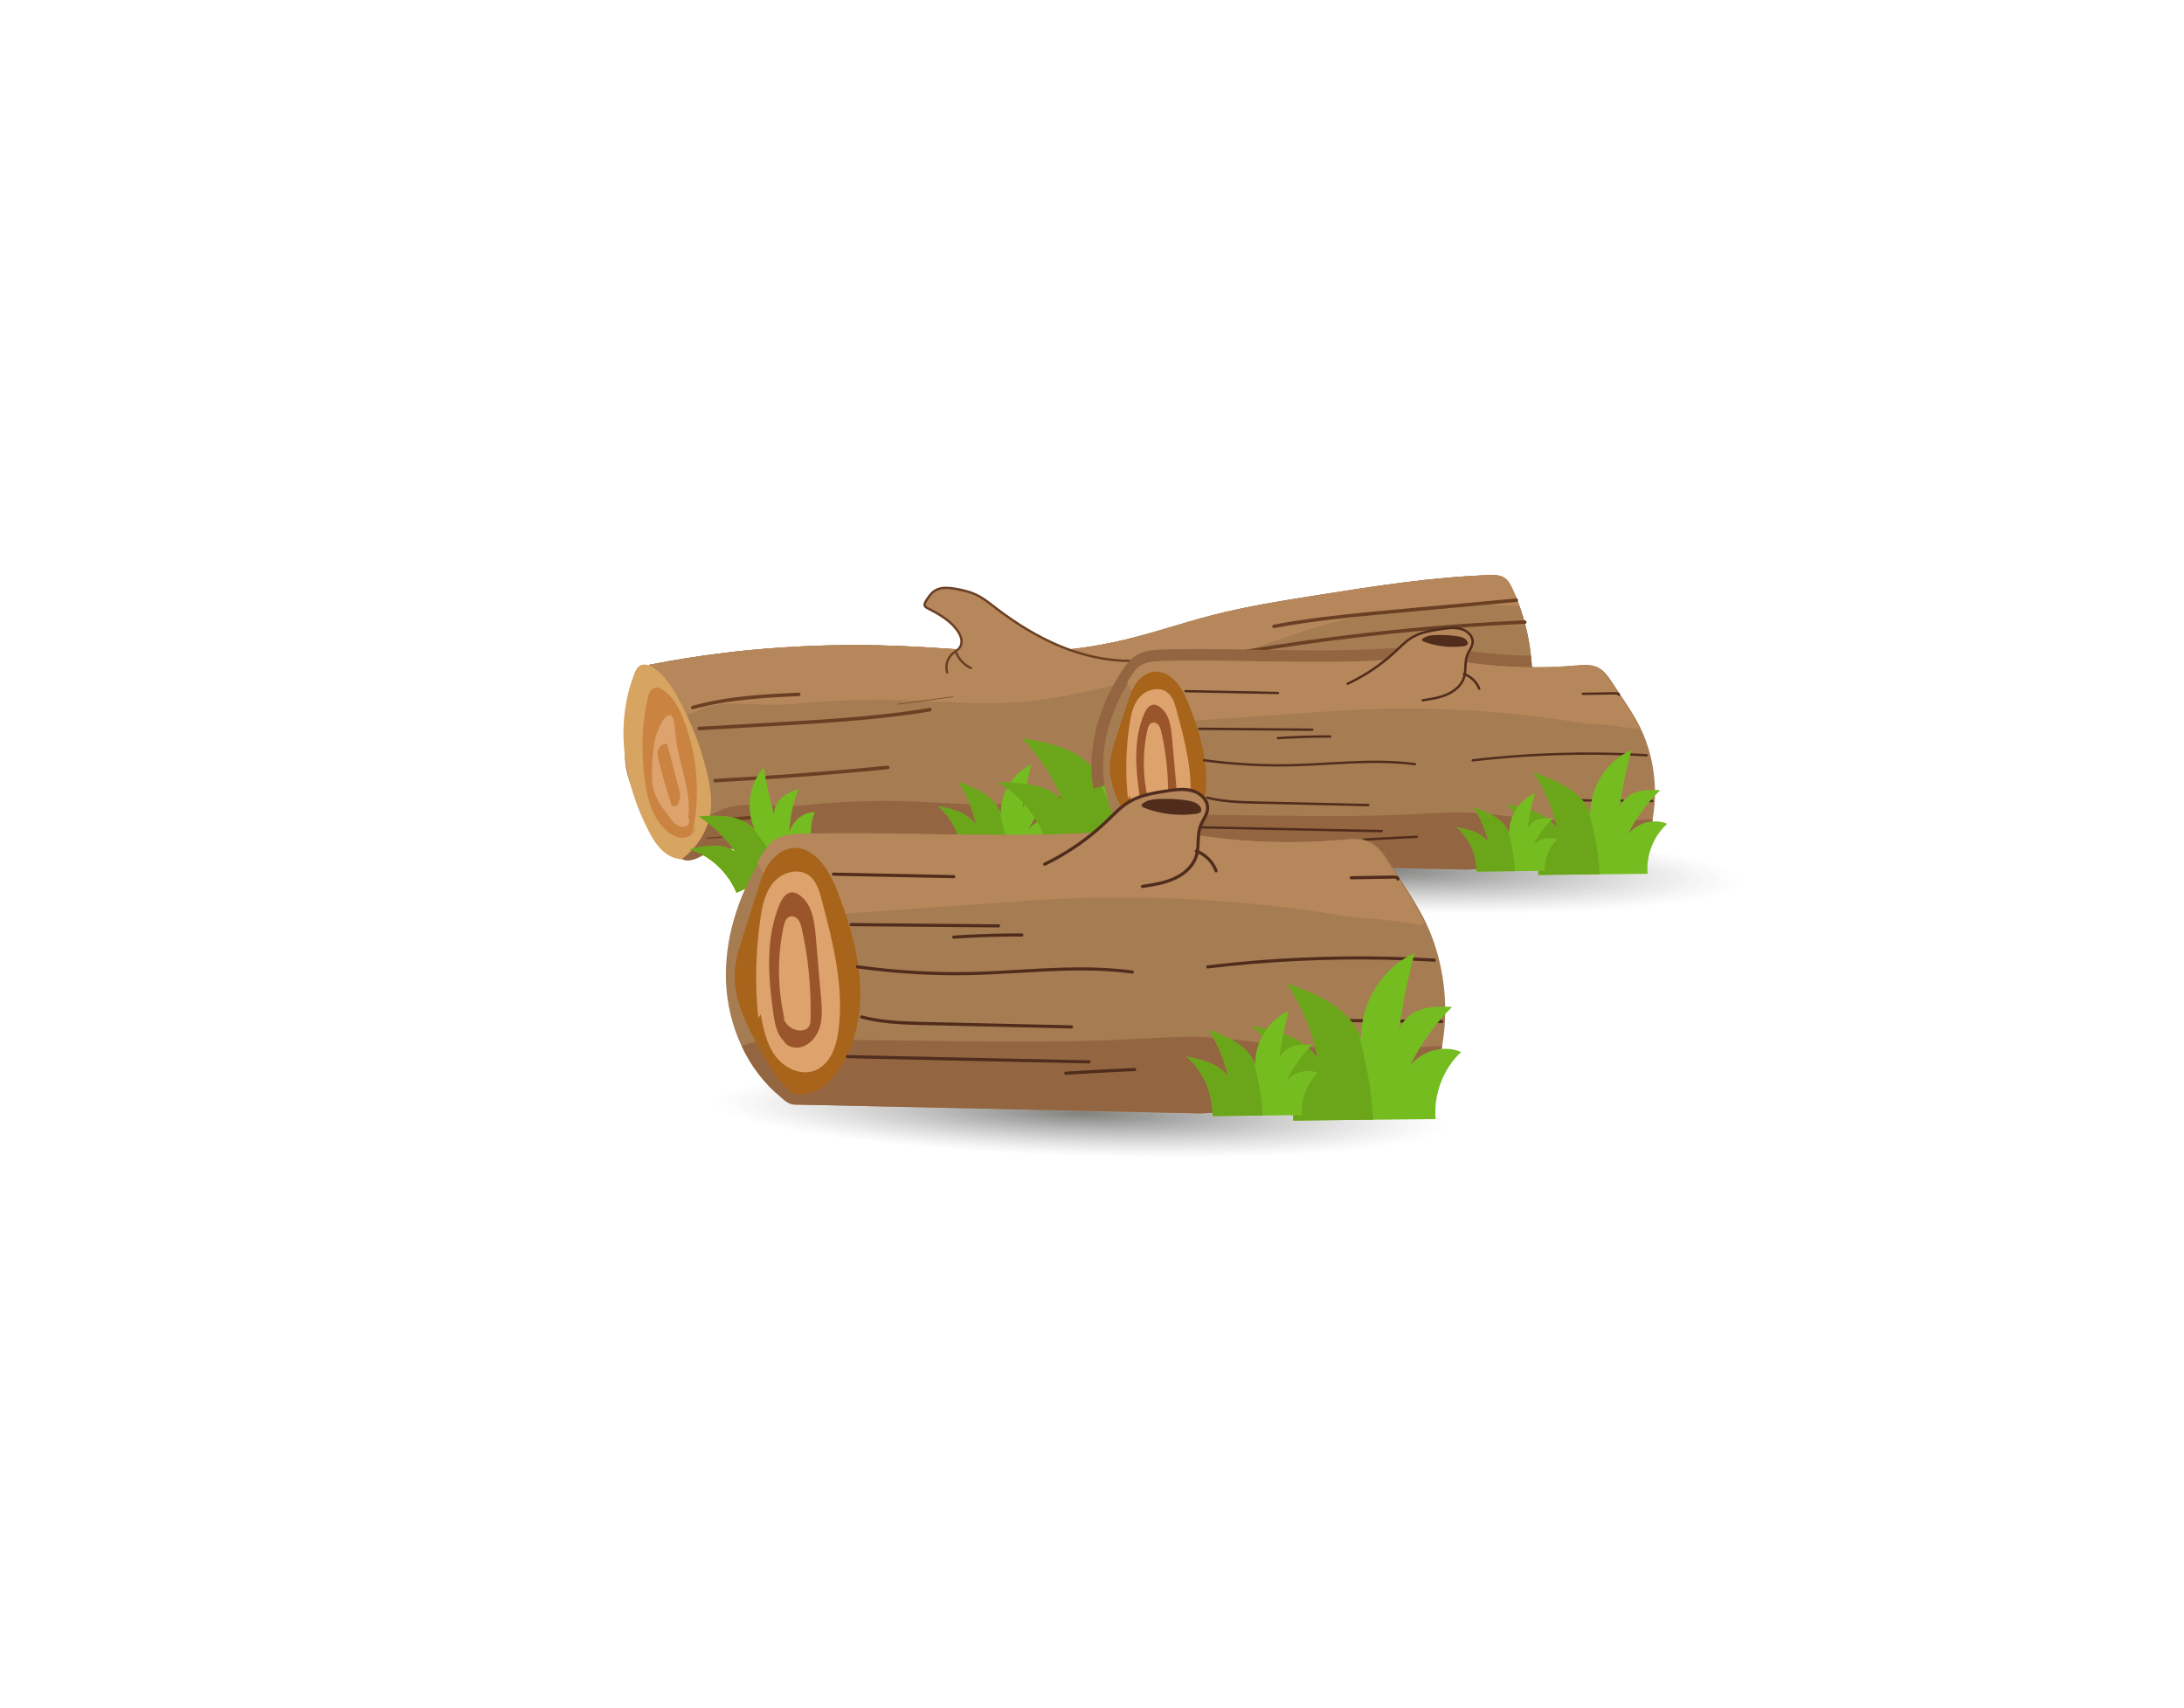 <?xml version="1.0" encoding="UTF-8"?>
<svg xmlns="http://www.w3.org/2000/svg" xmlns:xlink="http://www.w3.org/1999/xlink" width="5115.14" height="4000" viewBox="0 0 5115.14 4000">
<rect x="0" y="0" width="5115.14" height="4000" fill="#333333" stroke="none"/>
<defs>
<clipPath id="clip-0">
<path clip-rule="nonzero" d="M 1528 2485 L 3537 2485 L 3537 2730 L 1528 2730 Z M 1528 2485 "/>
</clipPath>
<clipPath id="clip-1">
<path clip-rule="nonzero" d="M 2791.16 2729.262 C 2707.27 2729.262 2619.141 2727.891 2528.18 2725 C 1973.91 2707.449 1526.488 2640.641 1528.852 2575.77 C 1530.809 2521.559 1846.469 2485.859 2273.719 2485.859 C 2357.602 2485.859 2445.73 2487.23 2536.699 2490.121 C 3090.961 2507.672 3538.379 2574.48 3536.031 2639.34 C 3534.059 2693.559 3218.398 2729.262 2791.16 2729.262 "/>
</clipPath>
<clipPath id="clip-2">
<path clip-rule="nonzero" d="M 2791.16 2729.262 C 2707.27 2729.262 2619.141 2727.891 2528.18 2725 C 1973.91 2707.449 1526.488 2640.641 1528.852 2575.77 C 1530.809 2521.559 1846.469 2485.859 2273.719 2485.859 C 2357.602 2485.859 2445.73 2487.23 2536.699 2490.121 C 3090.961 2507.672 3538.379 2574.48 3536.031 2639.34 C 3534.059 2693.559 3218.398 2729.262 2791.16 2729.262 "/>
</clipPath>
<radialGradient id="radial-pattern-0" gradientUnits="userSpaceOnUse" cx="0" cy="0" fx="0" fy="0" r="551.494" gradientTransform="matrix(1.79, 0.057, -0.008, 0.209, 2532.44, 2607.56)">
<stop offset="0" stop-color="rgb(50.36%, 50.36%, 49.968%)" stop-opacity="1"/>
<stop offset="0.004" stop-color="rgb(50.688%, 50.688%, 50.296%)" stop-opacity="1"/>
<stop offset="0.008" stop-color="rgb(51.018%, 51.018%, 50.626%)" stop-opacity="1"/>
<stop offset="0.012" stop-color="rgb(51.323%, 51.323%, 50.931%)" stop-opacity="1"/>
<stop offset="0.016" stop-color="rgb(51.573%, 51.573%, 51.181%)" stop-opacity="1"/>
<stop offset="0.02" stop-color="rgb(51.793%, 51.793%, 51.401%)" stop-opacity="1"/>
<stop offset="0.023" stop-color="rgb(52.013%, 52.013%, 51.62%)" stop-opacity="1"/>
<stop offset="0.027" stop-color="rgb(52.278%, 52.278%, 51.839%)" stop-opacity="1"/>
<stop offset="0.031" stop-color="rgb(52.599%, 52.599%, 52.058%)" stop-opacity="1"/>
<stop offset="0.035" stop-color="rgb(52.927%, 52.927%, 52.278%)" stop-opacity="1"/>
<stop offset="0.039" stop-color="rgb(53.241%, 53.241%, 52.512%)" stop-opacity="1"/>
<stop offset="0.043" stop-color="rgb(53.5%, 53.5%, 52.8%)" stop-opacity="1"/>
<stop offset="0.047" stop-color="rgb(53.72%, 53.72%, 53.13%)" stop-opacity="1"/>
<stop offset="0.051" stop-color="rgb(53.94%, 53.94%, 53.458%)" stop-opacity="1"/>
<stop offset="0.055" stop-color="rgb(54.196%, 54.196%, 53.749%)" stop-opacity="1"/>
<stop offset="0.059" stop-color="rgb(54.507%, 54.507%, 53.986%)" stop-opacity="1"/>
<stop offset="0.062" stop-color="rgb(54.837%, 54.837%, 54.205%)" stop-opacity="1"/>
<stop offset="0.066" stop-color="rgb(55.159%, 55.159%, 54.43%)" stop-opacity="1"/>
<stop offset="0.07" stop-color="rgb(55.428%, 55.428%, 54.71%)" stop-opacity="1"/>
<stop offset="0.074" stop-color="rgb(55.647%, 55.647%, 55.038%)" stop-opacity="1"/>
<stop offset="0.078" stop-color="rgb(55.865%, 55.865%, 55.368%)" stop-opacity="1"/>
<stop offset="0.082" stop-color="rgb(56.114%, 56.114%, 55.696%)" stop-opacity="1"/>
<stop offset="0.086" stop-color="rgb(56.418%, 56.418%, 56.026%)" stop-opacity="1"/>
<stop offset="0.09" stop-color="rgb(56.746%, 56.746%, 56.354%)" stop-opacity="1"/>
<stop offset="0.094" stop-color="rgb(57.075%, 57.075%, 56.683%)" stop-opacity="1"/>
<stop offset="0.098" stop-color="rgb(57.352%, 57.352%, 56.96%)" stop-opacity="1"/>
<stop offset="0.102" stop-color="rgb(57.573%, 57.573%, 57.181%)" stop-opacity="1"/>
<stop offset="0.105" stop-color="rgb(57.793%, 57.793%, 57.401%)" stop-opacity="1"/>
<stop offset="0.109" stop-color="rgb(58.032%, 58.032%, 57.64%)" stop-opacity="1"/>
<stop offset="0.113" stop-color="rgb(58.328%, 58.328%, 57.936%)" stop-opacity="1"/>
<stop offset="0.117" stop-color="rgb(58.656%, 58.656%, 58.264%)" stop-opacity="1"/>
<stop offset="0.121" stop-color="rgb(58.986%, 58.986%, 58.594%)" stop-opacity="1"/>
<stop offset="0.125" stop-color="rgb(59.27%, 59.27%, 58.878%)" stop-opacity="1"/>
<stop offset="0.129" stop-color="rgb(59.5%, 59.5%, 59.108%)" stop-opacity="1"/>
<stop offset="0.133" stop-color="rgb(59.72%, 59.72%, 59.328%)" stop-opacity="1"/>
<stop offset="0.137" stop-color="rgb(59.938%, 59.938%, 59.56%)" stop-opacity="1"/>
<stop offset="0.141" stop-color="rgb(60.158%, 60.158%, 59.845%)" stop-opacity="1"/>
<stop offset="0.145" stop-color="rgb(60.378%, 60.378%, 60.175%)" stop-opacity="1"/>
<stop offset="0.148" stop-color="rgb(60.596%, 60.596%, 60.503%)" stop-opacity="1"/>
<stop offset="0.152" stop-color="rgb(60.815%, 60.815%, 60.796%)" stop-opacity="1"/>
<stop offset="0.156" stop-color="rgb(61.035%, 61.035%, 61.035%)" stop-opacity="1"/>
<stop offset="0.16" stop-color="rgb(61.255%, 61.255%, 61.255%)" stop-opacity="1"/>
<stop offset="0.164" stop-color="rgb(61.478%, 61.478%, 61.473%)" stop-opacity="1"/>
<stop offset="0.168" stop-color="rgb(61.755%, 61.755%, 61.693%)" stop-opacity="1"/>
<stop offset="0.172" stop-color="rgb(62.083%, 62.083%, 61.913%)" stop-opacity="1"/>
<stop offset="0.176" stop-color="rgb(62.413%, 62.413%, 62.131%)" stop-opacity="1"/>
<stop offset="0.18" stop-color="rgb(62.715%, 62.715%, 62.35%)" stop-opacity="1"/>
<stop offset="0.184" stop-color="rgb(62.962%, 62.962%, 62.57%)" stop-opacity="1"/>
<stop offset="0.188" stop-color="rgb(63.181%, 63.181%, 62.788%)" stop-opacity="1"/>
<stop offset="0.191" stop-color="rgb(63.4%, 63.4%, 63.008%)" stop-opacity="1"/>
<stop offset="0.195" stop-color="rgb(63.669%, 63.669%, 63.277%)" stop-opacity="1"/>
<stop offset="0.199" stop-color="rgb(63.994%, 63.994%, 63.602%)" stop-opacity="1"/>
<stop offset="0.203" stop-color="rgb(64.322%, 64.322%, 63.93%)" stop-opacity="1"/>
<stop offset="0.207" stop-color="rgb(64.633%, 64.633%, 64.241%)" stop-opacity="1"/>
<stop offset="0.211" stop-color="rgb(64.888%, 64.888%, 64.496%)" stop-opacity="1"/>
<stop offset="0.215" stop-color="rgb(65.108%, 65.108%, 64.716%)" stop-opacity="1"/>
<stop offset="0.219" stop-color="rgb(65.327%, 65.327%, 64.935%)" stop-opacity="1"/>
<stop offset="0.223" stop-color="rgb(65.546%, 65.546%, 65.196%)" stop-opacity="1"/>
<stop offset="0.227" stop-color="rgb(65.765%, 65.765%, 65.511%)" stop-opacity="1"/>
<stop offset="0.23" stop-color="rgb(65.985%, 65.985%, 65.84%)" stop-opacity="1"/>
<stop offset="0.234" stop-color="rgb(66.203%, 66.203%, 66.159%)" stop-opacity="1"/>
<stop offset="0.238" stop-color="rgb(66.423%, 66.423%, 66.423%)" stop-opacity="1"/>
<stop offset="0.242" stop-color="rgb(66.643%, 66.643%, 66.643%)" stop-opacity="1"/>
<stop offset="0.246" stop-color="rgb(66.861%, 66.861%, 66.861%)" stop-opacity="1"/>
<stop offset="0.25" stop-color="rgb(67.114%, 67.114%, 67.081%)" stop-opacity="1"/>
<stop offset="0.254" stop-color="rgb(67.421%, 67.421%, 67.3%)" stop-opacity="1"/>
<stop offset="0.258" stop-color="rgb(67.751%, 67.751%, 67.519%)" stop-opacity="1"/>
<stop offset="0.262" stop-color="rgb(68.077%, 68.077%, 67.738%)" stop-opacity="1"/>
<stop offset="0.266" stop-color="rgb(68.35%, 68.35%, 67.958%)" stop-opacity="1"/>
<stop offset="0.27" stop-color="rgb(68.57%, 68.57%, 68.178%)" stop-opacity="1"/>
<stop offset="0.273" stop-color="rgb(68.788%, 68.788%, 68.396%)" stop-opacity="1"/>
<stop offset="0.277" stop-color="rgb(69.032%, 69.032%, 68.64%)" stop-opacity="1"/>
<stop offset="0.281" stop-color="rgb(69.331%, 69.331%, 68.939%)" stop-opacity="1"/>
<stop offset="0.285" stop-color="rgb(69.659%, 69.659%, 69.267%)" stop-opacity="1"/>
<stop offset="0.289" stop-color="rgb(69.989%, 69.989%, 69.597%)" stop-opacity="1"/>
<stop offset="0.293" stop-color="rgb(70.27%, 70.27%, 69.878%)" stop-opacity="1"/>
<stop offset="0.297" stop-color="rgb(70.496%, 70.496%, 70.103%)" stop-opacity="1"/>
<stop offset="0.301" stop-color="rgb(70.715%, 70.715%, 70.323%)" stop-opacity="1"/>
<stop offset="0.305" stop-color="rgb(70.935%, 70.935%, 70.558%)" stop-opacity="1"/>
<stop offset="0.309" stop-color="rgb(71.153%, 71.153%, 70.848%)" stop-opacity="1"/>
<stop offset="0.312" stop-color="rgb(71.373%, 71.373%, 71.178%)" stop-opacity="1"/>
<stop offset="0.316" stop-color="rgb(71.593%, 71.593%, 71.506%)" stop-opacity="1"/>
<stop offset="0.32" stop-color="rgb(71.811%, 71.811%, 71.796%)" stop-opacity="1"/>
<stop offset="0.324" stop-color="rgb(72.031%, 72.031%, 72.031%)" stop-opacity="1"/>
<stop offset="0.328" stop-color="rgb(72.25%, 72.25%, 72.25%)" stop-opacity="1"/>
<stop offset="0.332" stop-color="rgb(72.476%, 72.476%, 72.469%)" stop-opacity="1"/>
<stop offset="0.336" stop-color="rgb(72.758%, 72.758%, 72.688%)" stop-opacity="1"/>
<stop offset="0.34" stop-color="rgb(73.087%, 73.087%, 72.908%)" stop-opacity="1"/>
<stop offset="0.344" stop-color="rgb(73.416%, 73.416%, 73.126%)" stop-opacity="1"/>
<stop offset="0.348" stop-color="rgb(73.714%, 73.714%, 73.346%)" stop-opacity="1"/>
<stop offset="0.352" stop-color="rgb(73.958%, 73.958%, 73.566%)" stop-opacity="1"/>
<stop offset="0.355" stop-color="rgb(74.176%, 74.176%, 73.784%)" stop-opacity="1"/>
<stop offset="0.359" stop-color="rgb(74.396%, 74.396%, 74.004%)" stop-opacity="1"/>
<stop offset="0.363" stop-color="rgb(74.615%, 74.615%, 74.277%)" stop-opacity="1"/>
<stop offset="0.367" stop-color="rgb(74.834%, 74.834%, 74.605%)" stop-opacity="1"/>
<stop offset="0.371" stop-color="rgb(75.053%, 75.053%, 74.934%)" stop-opacity="1"/>
<stop offset="0.375" stop-color="rgb(75.273%, 75.273%, 75.218%)" stop-opacity="1"/>
<stop offset="0.379" stop-color="rgb(75.493%, 75.493%, 75.392%)" stop-opacity="1"/>
<stop offset="0.383" stop-color="rgb(75.711%, 75.711%, 75.502%)" stop-opacity="1"/>
<stop offset="0.387" stop-color="rgb(75.931%, 75.931%, 75.612%)" stop-opacity="1"/>
<stop offset="0.391" stop-color="rgb(76.151%, 76.151%, 75.812%)" stop-opacity="1"/>
<stop offset="0.395" stop-color="rgb(76.369%, 76.369%, 76.123%)" stop-opacity="1"/>
<stop offset="0.398" stop-color="rgb(76.588%, 76.588%, 76.451%)" stop-opacity="1"/>
<stop offset="0.402" stop-color="rgb(76.808%, 76.808%, 76.767%)" stop-opacity="1"/>
<stop offset="0.406" stop-color="rgb(77.026%, 77.026%, 77.026%)" stop-opacity="1"/>
<stop offset="0.41" stop-color="rgb(77.246%, 77.246%, 77.246%)" stop-opacity="1"/>
<stop offset="0.414" stop-color="rgb(77.466%, 77.466%, 77.466%)" stop-opacity="1"/>
<stop offset="0.418" stop-color="rgb(77.722%, 77.722%, 77.684%)" stop-opacity="1"/>
<stop offset="0.422" stop-color="rgb(78.032%, 78.032%, 77.904%)" stop-opacity="1"/>
<stop offset="0.426" stop-color="rgb(78.362%, 78.362%, 78.123%)" stop-opacity="1"/>
<stop offset="0.43" stop-color="rgb(78.685%, 78.685%, 78.342%)" stop-opacity="1"/>
<stop offset="0.434" stop-color="rgb(78.954%, 78.954%, 78.561%)" stop-opacity="1"/>
<stop offset="0.438" stop-color="rgb(79.173%, 79.173%, 78.781%)" stop-opacity="1"/>
<stop offset="0.441" stop-color="rgb(79.391%, 79.391%, 78.999%)" stop-opacity="1"/>
<stop offset="0.445" stop-color="rgb(79.611%, 79.611%, 79.247%)" stop-opacity="1"/>
<stop offset="0.449" stop-color="rgb(79.831%, 79.831%, 79.55%)" stop-opacity="1"/>
<stop offset="0.453" stop-color="rgb(80.049%, 80.049%, 79.878%)" stop-opacity="1"/>
<stop offset="0.457" stop-color="rgb(80.269%, 80.269%, 80.208%)" stop-opacity="1"/>
<stop offset="0.461" stop-color="rgb(80.489%, 80.489%, 80.434%)" stop-opacity="1"/>
<stop offset="0.465" stop-color="rgb(80.707%, 80.707%, 80.55%)" stop-opacity="1"/>
<stop offset="0.469" stop-color="rgb(80.927%, 80.927%, 80.659%)" stop-opacity="1"/>
<stop offset="0.473" stop-color="rgb(81.146%, 81.146%, 80.789%)" stop-opacity="1"/>
<stop offset="0.477" stop-color="rgb(81.364%, 81.364%, 80.972%)" stop-opacity="1"/>
<stop offset="0.48" stop-color="rgb(81.584%, 81.584%, 81.192%)" stop-opacity="1"/>
<stop offset="0.484" stop-color="rgb(81.804%, 81.804%, 81.412%)" stop-opacity="1"/>
<stop offset="0.488" stop-color="rgb(82.022%, 82.022%, 81.674%)" stop-opacity="1"/>
<stop offset="0.492" stop-color="rgb(82.242%, 82.242%, 81.992%)" stop-opacity="1"/>
<stop offset="0.496" stop-color="rgb(82.462%, 82.462%, 82.32%)" stop-opacity="1"/>
<stop offset="0.5" stop-color="rgb(82.681%, 82.681%, 82.625%)" stop-opacity="1"/>
<stop offset="0.504" stop-color="rgb(82.899%, 82.899%, 82.822%)" stop-opacity="1"/>
<stop offset="0.508" stop-color="rgb(83.119%, 83.119%, 82.932%)" stop-opacity="1"/>
<stop offset="0.512" stop-color="rgb(83.339%, 83.339%, 83.041%)" stop-opacity="1"/>
<stop offset="0.516" stop-color="rgb(83.557%, 83.557%, 83.22%)" stop-opacity="1"/>
<stop offset="0.52" stop-color="rgb(83.777%, 83.777%, 83.508%)" stop-opacity="1"/>
<stop offset="0.523" stop-color="rgb(83.997%, 83.997%, 83.838%)" stop-opacity="1"/>
<stop offset="0.527" stop-color="rgb(84.215%, 84.215%, 84.163%)" stop-opacity="1"/>
<stop offset="0.531" stop-color="rgb(84.435%, 84.435%, 84.435%)" stop-opacity="1"/>
<stop offset="0.535" stop-color="rgb(84.654%, 84.654%, 84.654%)" stop-opacity="1"/>
<stop offset="0.539" stop-color="rgb(84.872%, 84.872%, 84.872%)" stop-opacity="1"/>
<stop offset="0.543" stop-color="rgb(85.092%, 85.092%, 85.092%)" stop-opacity="1"/>
<stop offset="0.547" stop-color="rgb(85.312%, 85.312%, 85.312%)" stop-opacity="1"/>
<stop offset="0.551" stop-color="rgb(85.53%, 85.53%, 85.53%)" stop-opacity="1"/>
<stop offset="0.555" stop-color="rgb(85.75%, 85.75%, 85.75%)" stop-opacity="1"/>
<stop offset="0.559" stop-color="rgb(85.97%, 85.97%, 85.97%)" stop-opacity="1"/>
<stop offset="0.562" stop-color="rgb(86.188%, 86.188%, 86.188%)" stop-opacity="1"/>
<stop offset="0.566" stop-color="rgb(86.407%, 86.407%, 86.407%)" stop-opacity="1"/>
<stop offset="0.57" stop-color="rgb(86.627%, 86.627%, 86.609%)" stop-opacity="1"/>
<stop offset="0.574" stop-color="rgb(86.845%, 86.845%, 86.755%)" stop-opacity="1"/>
<stop offset="0.578" stop-color="rgb(87.065%, 87.065%, 86.865%)" stop-opacity="1"/>
<stop offset="0.582" stop-color="rgb(87.285%, 87.285%, 86.975%)" stop-opacity="1"/>
<stop offset="0.586" stop-color="rgb(87.503%, 87.503%, 87.125%)" stop-opacity="1"/>
<stop offset="0.59" stop-color="rgb(87.723%, 87.723%, 87.331%)" stop-opacity="1"/>
<stop offset="0.594" stop-color="rgb(87.943%, 87.943%, 87.55%)" stop-opacity="1"/>
<stop offset="0.598" stop-color="rgb(88.152%, 88.152%, 87.769%)" stop-opacity="1"/>
<stop offset="0.602" stop-color="rgb(88.307%, 88.307%, 87.988%)" stop-opacity="1"/>
<stop offset="0.605" stop-color="rgb(88.417%, 88.417%, 88.208%)" stop-opacity="1"/>
<stop offset="0.609" stop-color="rgb(88.527%, 88.527%, 88.428%)" stop-opacity="1"/>
<stop offset="0.613" stop-color="rgb(88.701%, 88.701%, 88.646%)" stop-opacity="1"/>
<stop offset="0.617" stop-color="rgb(88.985%, 88.985%, 88.866%)" stop-opacity="1"/>
<stop offset="0.621" stop-color="rgb(89.314%, 89.314%, 89.085%)" stop-opacity="1"/>
<stop offset="0.625" stop-color="rgb(89.641%, 89.641%, 89.304%)" stop-opacity="1"/>
<stop offset="0.629" stop-color="rgb(89.859%, 89.859%, 89.523%)" stop-opacity="1"/>
<stop offset="0.633" stop-color="rgb(89.969%, 89.969%, 89.743%)" stop-opacity="1"/>
<stop offset="0.637" stop-color="rgb(90.079%, 90.079%, 89.961%)" stop-opacity="1"/>
<stop offset="0.641" stop-color="rgb(90.211%, 90.211%, 90.181%)" stop-opacity="1"/>
<stop offset="0.645" stop-color="rgb(90.401%, 90.401%, 90.401%)" stop-opacity="1"/>
<stop offset="0.648" stop-color="rgb(90.619%, 90.619%, 90.619%)" stop-opacity="1"/>
<stop offset="0.652" stop-color="rgb(90.839%, 90.839%, 90.839%)" stop-opacity="1"/>
<stop offset="0.656" stop-color="rgb(91.058%, 91.058%, 91.058%)" stop-opacity="1"/>
<stop offset="0.66" stop-color="rgb(91.277%, 91.277%, 91.277%)" stop-opacity="1"/>
<stop offset="0.664" stop-color="rgb(91.496%, 91.496%, 91.496%)" stop-opacity="1"/>
<stop offset="0.668" stop-color="rgb(91.754%, 91.754%, 91.754%)" stop-opacity="1"/>
<stop offset="0.676" stop-color="rgb(92.014%, 92.014%, 92.014%)" stop-opacity="1"/>
<stop offset="0.684" stop-color="rgb(92.216%, 92.216%, 92.216%)" stop-opacity="1"/>
<stop offset="0.688" stop-color="rgb(92.419%, 92.419%, 92.419%)" stop-opacity="1"/>
<stop offset="0.691" stop-color="rgb(92.639%, 92.639%, 92.639%)" stop-opacity="1"/>
<stop offset="0.695" stop-color="rgb(92.857%, 92.857%, 92.857%)" stop-opacity="1"/>
<stop offset="0.699" stop-color="rgb(93.077%, 93.077%, 93.077%)" stop-opacity="1"/>
<stop offset="0.703" stop-color="rgb(93.297%, 93.297%, 93.297%)" stop-opacity="1"/>
<stop offset="0.707" stop-color="rgb(93.596%, 93.596%, 93.596%)" stop-opacity="1"/>
<stop offset="0.715" stop-color="rgb(93.893%, 93.893%, 93.893%)" stop-opacity="1"/>
<stop offset="0.723" stop-color="rgb(94.167%, 94.167%, 94.167%)" stop-opacity="1"/>
<stop offset="0.73" stop-color="rgb(94.44%, 94.44%, 94.44%)" stop-opacity="1"/>
<stop offset="0.734" stop-color="rgb(94.658%, 94.658%, 94.658%)" stop-opacity="1"/>
<stop offset="0.738" stop-color="rgb(94.878%, 94.878%, 94.878%)" stop-opacity="1"/>
<stop offset="0.742" stop-color="rgb(95.097%, 95.097%, 95.097%)" stop-opacity="1"/>
<stop offset="0.746" stop-color="rgb(95.316%, 95.316%, 95.316%)" stop-opacity="1"/>
<stop offset="0.75" stop-color="rgb(95.599%, 95.599%, 95.599%)" stop-opacity="1"/>
<stop offset="0.758" stop-color="rgb(95.952%, 95.952%, 95.952%)" stop-opacity="1"/>
<stop offset="0.77" stop-color="rgb(96.239%, 96.239%, 96.239%)" stop-opacity="1"/>
<stop offset="0.773" stop-color="rgb(96.458%, 96.458%, 96.458%)" stop-opacity="1"/>
<stop offset="0.777" stop-color="rgb(96.678%, 96.678%, 96.678%)" stop-opacity="1"/>
<stop offset="0.781" stop-color="rgb(96.971%, 96.971%, 96.971%)" stop-opacity="1"/>
<stop offset="0.793" stop-color="rgb(97.318%, 97.318%, 97.318%)" stop-opacity="1"/>
<stop offset="0.805" stop-color="rgb(97.537%, 97.537%, 97.537%)" stop-opacity="1"/>
<stop offset="0.809" stop-color="rgb(97.675%, 97.675%, 97.675%)" stop-opacity="1"/>
<stop offset="0.812" stop-color="rgb(97.867%, 97.867%, 97.867%)" stop-opacity="1"/>
<stop offset="0.816" stop-color="rgb(98.085%, 98.085%, 98.085%)" stop-opacity="1"/>
<stop offset="0.82" stop-color="rgb(98.363%, 98.363%, 98.363%)" stop-opacity="1"/>
<stop offset="0.828" stop-color="rgb(98.642%, 98.642%, 98.642%)" stop-opacity="1"/>
<stop offset="0.836" stop-color="rgb(98.86%, 98.86%, 98.86%)" stop-opacity="1"/>
<stop offset="0.844" stop-color="rgb(99.08%, 99.08%, 99.08%)" stop-opacity="1"/>
<stop offset="0.852" stop-color="rgb(99.3%, 99.3%, 99.3%)" stop-opacity="1"/>
<stop offset="0.859" stop-color="rgb(99.519%, 99.519%, 99.519%)" stop-opacity="1"/>
<stop offset="0.867" stop-color="rgb(99.814%, 99.814%, 99.814%)" stop-opacity="1"/>
<stop offset="1" stop-color="rgb(100%, 100%, 100%)" stop-opacity="1"/>
</radialGradient>
<clipPath id="clip-3">
<path clip-rule="nonzero" d="M 2215 1914 L 4224 1914 L 4224 2159 L 2215 2159 Z M 2215 1914 "/>
</clipPath>
<clipPath id="clip-4">
<path clip-rule="nonzero" d="M 3478.191 2158.199 C 3394.301 2158.199 3306.18 2156.82 3215.219 2153.941 C 2660.949 2136.391 2213.531 2069.578 2215.891 2004.711 C 2217.852 1950.5 2533.52 1914.801 2960.762 1914.801 C 3044.648 1914.801 3132.77 1916.172 3223.738 1919.051 C 3778 1936.609 4225.422 2003.422 4223.07 2068.281 C 4221.102 2122.5 3905.43 2158.199 3478.191 2158.199 "/>
</clipPath>
<clipPath id="clip-5">
<path clip-rule="nonzero" d="M 3478.191 2158.199 C 3394.301 2158.199 3306.18 2156.82 3215.219 2153.941 C 2660.949 2136.391 2213.531 2069.578 2215.891 2004.711 C 2217.852 1950.5 2533.52 1914.801 2960.762 1914.801 C 3044.648 1914.801 3132.77 1916.172 3223.738 1919.051 C 3778 1936.609 4225.422 2003.422 4223.07 2068.281 C 4221.102 2122.5 3905.43 2158.199 3478.191 2158.199 "/>
</clipPath>
<radialGradient id="radial-pattern-1" gradientUnits="userSpaceOnUse" cx="0" cy="0" fx="0" fy="0" r="551.494" gradientTransform="matrix(1.79, 0.057, -0.008, 0.209, 3219.48, 2036.5)">
<stop offset="0" stop-color="rgb(50.36%, 50.36%, 49.968%)" stop-opacity="1"/>
<stop offset="0.004" stop-color="rgb(50.688%, 50.688%, 50.296%)" stop-opacity="1"/>
<stop offset="0.008" stop-color="rgb(51.018%, 51.018%, 50.626%)" stop-opacity="1"/>
<stop offset="0.012" stop-color="rgb(51.323%, 51.323%, 50.931%)" stop-opacity="1"/>
<stop offset="0.016" stop-color="rgb(51.573%, 51.573%, 51.181%)" stop-opacity="1"/>
<stop offset="0.02" stop-color="rgb(51.793%, 51.793%, 51.401%)" stop-opacity="1"/>
<stop offset="0.023" stop-color="rgb(52.013%, 52.013%, 51.62%)" stop-opacity="1"/>
<stop offset="0.027" stop-color="rgb(52.278%, 52.278%, 51.839%)" stop-opacity="1"/>
<stop offset="0.031" stop-color="rgb(52.599%, 52.599%, 52.058%)" stop-opacity="1"/>
<stop offset="0.035" stop-color="rgb(52.927%, 52.927%, 52.278%)" stop-opacity="1"/>
<stop offset="0.039" stop-color="rgb(53.241%, 53.241%, 52.512%)" stop-opacity="1"/>
<stop offset="0.043" stop-color="rgb(53.5%, 53.5%, 52.8%)" stop-opacity="1"/>
<stop offset="0.047" stop-color="rgb(53.72%, 53.72%, 53.13%)" stop-opacity="1"/>
<stop offset="0.051" stop-color="rgb(53.94%, 53.94%, 53.458%)" stop-opacity="1"/>
<stop offset="0.055" stop-color="rgb(54.196%, 54.196%, 53.749%)" stop-opacity="1"/>
<stop offset="0.059" stop-color="rgb(54.507%, 54.507%, 53.986%)" stop-opacity="1"/>
<stop offset="0.062" stop-color="rgb(54.837%, 54.837%, 54.205%)" stop-opacity="1"/>
<stop offset="0.066" stop-color="rgb(55.159%, 55.159%, 54.43%)" stop-opacity="1"/>
<stop offset="0.07" stop-color="rgb(55.428%, 55.428%, 54.71%)" stop-opacity="1"/>
<stop offset="0.074" stop-color="rgb(55.647%, 55.647%, 55.038%)" stop-opacity="1"/>
<stop offset="0.078" stop-color="rgb(55.865%, 55.865%, 55.368%)" stop-opacity="1"/>
<stop offset="0.082" stop-color="rgb(56.114%, 56.114%, 55.696%)" stop-opacity="1"/>
<stop offset="0.086" stop-color="rgb(56.418%, 56.418%, 56.026%)" stop-opacity="1"/>
<stop offset="0.09" stop-color="rgb(56.746%, 56.746%, 56.354%)" stop-opacity="1"/>
<stop offset="0.094" stop-color="rgb(57.075%, 57.075%, 56.683%)" stop-opacity="1"/>
<stop offset="0.098" stop-color="rgb(57.352%, 57.352%, 56.96%)" stop-opacity="1"/>
<stop offset="0.102" stop-color="rgb(57.573%, 57.573%, 57.181%)" stop-opacity="1"/>
<stop offset="0.105" stop-color="rgb(57.793%, 57.793%, 57.401%)" stop-opacity="1"/>
<stop offset="0.109" stop-color="rgb(58.032%, 58.032%, 57.64%)" stop-opacity="1"/>
<stop offset="0.113" stop-color="rgb(58.328%, 58.328%, 57.936%)" stop-opacity="1"/>
<stop offset="0.117" stop-color="rgb(58.656%, 58.656%, 58.264%)" stop-opacity="1"/>
<stop offset="0.121" stop-color="rgb(58.986%, 58.986%, 58.594%)" stop-opacity="1"/>
<stop offset="0.125" stop-color="rgb(59.27%, 59.27%, 58.878%)" stop-opacity="1"/>
<stop offset="0.129" stop-color="rgb(59.5%, 59.5%, 59.108%)" stop-opacity="1"/>
<stop offset="0.133" stop-color="rgb(59.72%, 59.72%, 59.328%)" stop-opacity="1"/>
<stop offset="0.137" stop-color="rgb(59.938%, 59.938%, 59.56%)" stop-opacity="1"/>
<stop offset="0.141" stop-color="rgb(60.158%, 60.158%, 59.845%)" stop-opacity="1"/>
<stop offset="0.145" stop-color="rgb(60.378%, 60.378%, 60.175%)" stop-opacity="1"/>
<stop offset="0.148" stop-color="rgb(60.596%, 60.596%, 60.503%)" stop-opacity="1"/>
<stop offset="0.152" stop-color="rgb(60.815%, 60.815%, 60.796%)" stop-opacity="1"/>
<stop offset="0.156" stop-color="rgb(61.035%, 61.035%, 61.035%)" stop-opacity="1"/>
<stop offset="0.16" stop-color="rgb(61.255%, 61.255%, 61.255%)" stop-opacity="1"/>
<stop offset="0.164" stop-color="rgb(61.478%, 61.478%, 61.473%)" stop-opacity="1"/>
<stop offset="0.168" stop-color="rgb(61.755%, 61.755%, 61.693%)" stop-opacity="1"/>
<stop offset="0.172" stop-color="rgb(62.083%, 62.083%, 61.913%)" stop-opacity="1"/>
<stop offset="0.176" stop-color="rgb(62.413%, 62.413%, 62.131%)" stop-opacity="1"/>
<stop offset="0.18" stop-color="rgb(62.715%, 62.715%, 62.35%)" stop-opacity="1"/>
<stop offset="0.184" stop-color="rgb(62.962%, 62.962%, 62.57%)" stop-opacity="1"/>
<stop offset="0.188" stop-color="rgb(63.181%, 63.181%, 62.788%)" stop-opacity="1"/>
<stop offset="0.191" stop-color="rgb(63.4%, 63.4%, 63.008%)" stop-opacity="1"/>
<stop offset="0.195" stop-color="rgb(63.669%, 63.669%, 63.277%)" stop-opacity="1"/>
<stop offset="0.199" stop-color="rgb(63.994%, 63.994%, 63.602%)" stop-opacity="1"/>
<stop offset="0.203" stop-color="rgb(64.322%, 64.322%, 63.93%)" stop-opacity="1"/>
<stop offset="0.207" stop-color="rgb(64.633%, 64.633%, 64.241%)" stop-opacity="1"/>
<stop offset="0.211" stop-color="rgb(64.888%, 64.888%, 64.496%)" stop-opacity="1"/>
<stop offset="0.215" stop-color="rgb(65.108%, 65.108%, 64.716%)" stop-opacity="1"/>
<stop offset="0.219" stop-color="rgb(65.327%, 65.327%, 64.935%)" stop-opacity="1"/>
<stop offset="0.223" stop-color="rgb(65.546%, 65.546%, 65.196%)" stop-opacity="1"/>
<stop offset="0.227" stop-color="rgb(65.765%, 65.765%, 65.511%)" stop-opacity="1"/>
<stop offset="0.23" stop-color="rgb(65.985%, 65.985%, 65.84%)" stop-opacity="1"/>
<stop offset="0.234" stop-color="rgb(66.203%, 66.203%, 66.159%)" stop-opacity="1"/>
<stop offset="0.238" stop-color="rgb(66.423%, 66.423%, 66.423%)" stop-opacity="1"/>
<stop offset="0.242" stop-color="rgb(66.643%, 66.643%, 66.643%)" stop-opacity="1"/>
<stop offset="0.246" stop-color="rgb(66.861%, 66.861%, 66.861%)" stop-opacity="1"/>
<stop offset="0.25" stop-color="rgb(67.114%, 67.114%, 67.081%)" stop-opacity="1"/>
<stop offset="0.254" stop-color="rgb(67.421%, 67.421%, 67.3%)" stop-opacity="1"/>
<stop offset="0.258" stop-color="rgb(67.751%, 67.751%, 67.519%)" stop-opacity="1"/>
<stop offset="0.262" stop-color="rgb(68.077%, 68.077%, 67.738%)" stop-opacity="1"/>
<stop offset="0.266" stop-color="rgb(68.35%, 68.35%, 67.958%)" stop-opacity="1"/>
<stop offset="0.27" stop-color="rgb(68.57%, 68.57%, 68.178%)" stop-opacity="1"/>
<stop offset="0.273" stop-color="rgb(68.788%, 68.788%, 68.396%)" stop-opacity="1"/>
<stop offset="0.277" stop-color="rgb(69.032%, 69.032%, 68.64%)" stop-opacity="1"/>
<stop offset="0.281" stop-color="rgb(69.331%, 69.331%, 68.939%)" stop-opacity="1"/>
<stop offset="0.285" stop-color="rgb(69.659%, 69.659%, 69.267%)" stop-opacity="1"/>
<stop offset="0.289" stop-color="rgb(69.989%, 69.989%, 69.597%)" stop-opacity="1"/>
<stop offset="0.293" stop-color="rgb(70.27%, 70.27%, 69.878%)" stop-opacity="1"/>
<stop offset="0.297" stop-color="rgb(70.496%, 70.496%, 70.103%)" stop-opacity="1"/>
<stop offset="0.301" stop-color="rgb(70.715%, 70.715%, 70.323%)" stop-opacity="1"/>
<stop offset="0.305" stop-color="rgb(70.935%, 70.935%, 70.558%)" stop-opacity="1"/>
<stop offset="0.309" stop-color="rgb(71.153%, 71.153%, 70.848%)" stop-opacity="1"/>
<stop offset="0.312" stop-color="rgb(71.373%, 71.373%, 71.178%)" stop-opacity="1"/>
<stop offset="0.316" stop-color="rgb(71.593%, 71.593%, 71.506%)" stop-opacity="1"/>
<stop offset="0.32" stop-color="rgb(71.811%, 71.811%, 71.796%)" stop-opacity="1"/>
<stop offset="0.324" stop-color="rgb(72.031%, 72.031%, 72.031%)" stop-opacity="1"/>
<stop offset="0.328" stop-color="rgb(72.25%, 72.25%, 72.25%)" stop-opacity="1"/>
<stop offset="0.332" stop-color="rgb(72.476%, 72.476%, 72.469%)" stop-opacity="1"/>
<stop offset="0.336" stop-color="rgb(72.758%, 72.758%, 72.688%)" stop-opacity="1"/>
<stop offset="0.34" stop-color="rgb(73.087%, 73.087%, 72.908%)" stop-opacity="1"/>
<stop offset="0.344" stop-color="rgb(73.416%, 73.416%, 73.126%)" stop-opacity="1"/>
<stop offset="0.348" stop-color="rgb(73.714%, 73.714%, 73.346%)" stop-opacity="1"/>
<stop offset="0.352" stop-color="rgb(73.958%, 73.958%, 73.566%)" stop-opacity="1"/>
<stop offset="0.355" stop-color="rgb(74.176%, 74.176%, 73.784%)" stop-opacity="1"/>
<stop offset="0.359" stop-color="rgb(74.396%, 74.396%, 74.004%)" stop-opacity="1"/>
<stop offset="0.363" stop-color="rgb(74.615%, 74.615%, 74.277%)" stop-opacity="1"/>
<stop offset="0.367" stop-color="rgb(74.834%, 74.834%, 74.605%)" stop-opacity="1"/>
<stop offset="0.371" stop-color="rgb(75.053%, 75.053%, 74.934%)" stop-opacity="1"/>
<stop offset="0.375" stop-color="rgb(75.273%, 75.273%, 75.218%)" stop-opacity="1"/>
<stop offset="0.379" stop-color="rgb(75.493%, 75.493%, 75.392%)" stop-opacity="1"/>
<stop offset="0.383" stop-color="rgb(75.711%, 75.711%, 75.502%)" stop-opacity="1"/>
<stop offset="0.387" stop-color="rgb(75.931%, 75.931%, 75.612%)" stop-opacity="1"/>
<stop offset="0.391" stop-color="rgb(76.151%, 76.151%, 75.812%)" stop-opacity="1"/>
<stop offset="0.395" stop-color="rgb(76.369%, 76.369%, 76.123%)" stop-opacity="1"/>
<stop offset="0.398" stop-color="rgb(76.588%, 76.588%, 76.451%)" stop-opacity="1"/>
<stop offset="0.402" stop-color="rgb(76.808%, 76.808%, 76.767%)" stop-opacity="1"/>
<stop offset="0.406" stop-color="rgb(77.026%, 77.026%, 77.026%)" stop-opacity="1"/>
<stop offset="0.41" stop-color="rgb(77.246%, 77.246%, 77.246%)" stop-opacity="1"/>
<stop offset="0.414" stop-color="rgb(77.466%, 77.466%, 77.466%)" stop-opacity="1"/>
<stop offset="0.418" stop-color="rgb(77.722%, 77.722%, 77.684%)" stop-opacity="1"/>
<stop offset="0.422" stop-color="rgb(78.032%, 78.032%, 77.904%)" stop-opacity="1"/>
<stop offset="0.426" stop-color="rgb(78.362%, 78.362%, 78.123%)" stop-opacity="1"/>
<stop offset="0.43" stop-color="rgb(78.685%, 78.685%, 78.342%)" stop-opacity="1"/>
<stop offset="0.434" stop-color="rgb(78.954%, 78.954%, 78.561%)" stop-opacity="1"/>
<stop offset="0.438" stop-color="rgb(79.173%, 79.173%, 78.781%)" stop-opacity="1"/>
<stop offset="0.441" stop-color="rgb(79.391%, 79.391%, 78.999%)" stop-opacity="1"/>
<stop offset="0.445" stop-color="rgb(79.611%, 79.611%, 79.247%)" stop-opacity="1"/>
<stop offset="0.449" stop-color="rgb(79.831%, 79.831%, 79.55%)" stop-opacity="1"/>
<stop offset="0.453" stop-color="rgb(80.049%, 80.049%, 79.878%)" stop-opacity="1"/>
<stop offset="0.457" stop-color="rgb(80.269%, 80.269%, 80.208%)" stop-opacity="1"/>
<stop offset="0.461" stop-color="rgb(80.489%, 80.489%, 80.434%)" stop-opacity="1"/>
<stop offset="0.465" stop-color="rgb(80.707%, 80.707%, 80.55%)" stop-opacity="1"/>
<stop offset="0.469" stop-color="rgb(80.927%, 80.927%, 80.659%)" stop-opacity="1"/>
<stop offset="0.473" stop-color="rgb(81.146%, 81.146%, 80.789%)" stop-opacity="1"/>
<stop offset="0.477" stop-color="rgb(81.364%, 81.364%, 80.972%)" stop-opacity="1"/>
<stop offset="0.48" stop-color="rgb(81.584%, 81.584%, 81.192%)" stop-opacity="1"/>
<stop offset="0.484" stop-color="rgb(81.804%, 81.804%, 81.412%)" stop-opacity="1"/>
<stop offset="0.488" stop-color="rgb(82.022%, 82.022%, 81.674%)" stop-opacity="1"/>
<stop offset="0.492" stop-color="rgb(82.242%, 82.242%, 81.992%)" stop-opacity="1"/>
<stop offset="0.496" stop-color="rgb(82.462%, 82.462%, 82.32%)" stop-opacity="1"/>
<stop offset="0.5" stop-color="rgb(82.681%, 82.681%, 82.625%)" stop-opacity="1"/>
<stop offset="0.504" stop-color="rgb(82.899%, 82.899%, 82.822%)" stop-opacity="1"/>
<stop offset="0.508" stop-color="rgb(83.119%, 83.119%, 82.932%)" stop-opacity="1"/>
<stop offset="0.512" stop-color="rgb(83.339%, 83.339%, 83.041%)" stop-opacity="1"/>
<stop offset="0.516" stop-color="rgb(83.557%, 83.557%, 83.22%)" stop-opacity="1"/>
<stop offset="0.52" stop-color="rgb(83.777%, 83.777%, 83.508%)" stop-opacity="1"/>
<stop offset="0.523" stop-color="rgb(83.997%, 83.997%, 83.838%)" stop-opacity="1"/>
<stop offset="0.527" stop-color="rgb(84.215%, 84.215%, 84.163%)" stop-opacity="1"/>
<stop offset="0.531" stop-color="rgb(84.435%, 84.435%, 84.435%)" stop-opacity="1"/>
<stop offset="0.535" stop-color="rgb(84.654%, 84.654%, 84.654%)" stop-opacity="1"/>
<stop offset="0.539" stop-color="rgb(84.872%, 84.872%, 84.872%)" stop-opacity="1"/>
<stop offset="0.543" stop-color="rgb(85.092%, 85.092%, 85.092%)" stop-opacity="1"/>
<stop offset="0.547" stop-color="rgb(85.312%, 85.312%, 85.312%)" stop-opacity="1"/>
<stop offset="0.551" stop-color="rgb(85.53%, 85.53%, 85.53%)" stop-opacity="1"/>
<stop offset="0.555" stop-color="rgb(85.75%, 85.75%, 85.75%)" stop-opacity="1"/>
<stop offset="0.559" stop-color="rgb(85.97%, 85.97%, 85.97%)" stop-opacity="1"/>
<stop offset="0.562" stop-color="rgb(86.188%, 86.188%, 86.188%)" stop-opacity="1"/>
<stop offset="0.566" stop-color="rgb(86.407%, 86.407%, 86.407%)" stop-opacity="1"/>
<stop offset="0.57" stop-color="rgb(86.627%, 86.627%, 86.609%)" stop-opacity="1"/>
<stop offset="0.574" stop-color="rgb(86.845%, 86.845%, 86.755%)" stop-opacity="1"/>
<stop offset="0.578" stop-color="rgb(87.065%, 87.065%, 86.865%)" stop-opacity="1"/>
<stop offset="0.582" stop-color="rgb(87.285%, 87.285%, 86.975%)" stop-opacity="1"/>
<stop offset="0.586" stop-color="rgb(87.503%, 87.503%, 87.125%)" stop-opacity="1"/>
<stop offset="0.59" stop-color="rgb(87.723%, 87.723%, 87.331%)" stop-opacity="1"/>
<stop offset="0.594" stop-color="rgb(87.943%, 87.943%, 87.55%)" stop-opacity="1"/>
<stop offset="0.598" stop-color="rgb(88.152%, 88.152%, 87.769%)" stop-opacity="1"/>
<stop offset="0.602" stop-color="rgb(88.307%, 88.307%, 87.988%)" stop-opacity="1"/>
<stop offset="0.605" stop-color="rgb(88.417%, 88.417%, 88.208%)" stop-opacity="1"/>
<stop offset="0.609" stop-color="rgb(88.527%, 88.527%, 88.428%)" stop-opacity="1"/>
<stop offset="0.613" stop-color="rgb(88.701%, 88.701%, 88.646%)" stop-opacity="1"/>
<stop offset="0.617" stop-color="rgb(88.985%, 88.985%, 88.866%)" stop-opacity="1"/>
<stop offset="0.621" stop-color="rgb(89.314%, 89.314%, 89.085%)" stop-opacity="1"/>
<stop offset="0.625" stop-color="rgb(89.641%, 89.641%, 89.304%)" stop-opacity="1"/>
<stop offset="0.629" stop-color="rgb(89.859%, 89.859%, 89.523%)" stop-opacity="1"/>
<stop offset="0.633" stop-color="rgb(89.969%, 89.969%, 89.743%)" stop-opacity="1"/>
<stop offset="0.637" stop-color="rgb(90.079%, 90.079%, 89.961%)" stop-opacity="1"/>
<stop offset="0.641" stop-color="rgb(90.211%, 90.211%, 90.181%)" stop-opacity="1"/>
<stop offset="0.645" stop-color="rgb(90.401%, 90.401%, 90.401%)" stop-opacity="1"/>
<stop offset="0.648" stop-color="rgb(90.619%, 90.619%, 90.619%)" stop-opacity="1"/>
<stop offset="0.652" stop-color="rgb(90.839%, 90.839%, 90.839%)" stop-opacity="1"/>
<stop offset="0.656" stop-color="rgb(91.058%, 91.058%, 91.058%)" stop-opacity="1"/>
<stop offset="0.66" stop-color="rgb(91.277%, 91.277%, 91.277%)" stop-opacity="1"/>
<stop offset="0.664" stop-color="rgb(91.496%, 91.496%, 91.496%)" stop-opacity="1"/>
<stop offset="0.668" stop-color="rgb(91.754%, 91.754%, 91.754%)" stop-opacity="1"/>
<stop offset="0.676" stop-color="rgb(92.014%, 92.014%, 92.014%)" stop-opacity="1"/>
<stop offset="0.684" stop-color="rgb(92.216%, 92.216%, 92.216%)" stop-opacity="1"/>
<stop offset="0.688" stop-color="rgb(92.419%, 92.419%, 92.419%)" stop-opacity="1"/>
<stop offset="0.691" stop-color="rgb(92.639%, 92.639%, 92.639%)" stop-opacity="1"/>
<stop offset="0.695" stop-color="rgb(92.857%, 92.857%, 92.857%)" stop-opacity="1"/>
<stop offset="0.699" stop-color="rgb(93.077%, 93.077%, 93.077%)" stop-opacity="1"/>
<stop offset="0.703" stop-color="rgb(93.297%, 93.297%, 93.297%)" stop-opacity="1"/>
<stop offset="0.707" stop-color="rgb(93.596%, 93.596%, 93.596%)" stop-opacity="1"/>
<stop offset="0.715" stop-color="rgb(93.893%, 93.893%, 93.893%)" stop-opacity="1"/>
<stop offset="0.723" stop-color="rgb(94.167%, 94.167%, 94.167%)" stop-opacity="1"/>
<stop offset="0.73" stop-color="rgb(94.44%, 94.44%, 94.44%)" stop-opacity="1"/>
<stop offset="0.734" stop-color="rgb(94.658%, 94.658%, 94.658%)" stop-opacity="1"/>
<stop offset="0.738" stop-color="rgb(94.878%, 94.878%, 94.878%)" stop-opacity="1"/>
<stop offset="0.742" stop-color="rgb(95.097%, 95.097%, 95.097%)" stop-opacity="1"/>
<stop offset="0.746" stop-color="rgb(95.316%, 95.316%, 95.316%)" stop-opacity="1"/>
<stop offset="0.75" stop-color="rgb(95.599%, 95.599%, 95.599%)" stop-opacity="1"/>
<stop offset="0.758" stop-color="rgb(95.952%, 95.952%, 95.952%)" stop-opacity="1"/>
<stop offset="0.77" stop-color="rgb(96.239%, 96.239%, 96.239%)" stop-opacity="1"/>
<stop offset="0.773" stop-color="rgb(96.458%, 96.458%, 96.458%)" stop-opacity="1"/>
<stop offset="0.777" stop-color="rgb(96.678%, 96.678%, 96.678%)" stop-opacity="1"/>
<stop offset="0.781" stop-color="rgb(96.971%, 96.971%, 96.971%)" stop-opacity="1"/>
<stop offset="0.793" stop-color="rgb(97.318%, 97.318%, 97.318%)" stop-opacity="1"/>
<stop offset="0.805" stop-color="rgb(97.537%, 97.537%, 97.537%)" stop-opacity="1"/>
<stop offset="0.809" stop-color="rgb(97.675%, 97.675%, 97.675%)" stop-opacity="1"/>
<stop offset="0.812" stop-color="rgb(97.867%, 97.867%, 97.867%)" stop-opacity="1"/>
<stop offset="0.816" stop-color="rgb(98.085%, 98.085%, 98.085%)" stop-opacity="1"/>
<stop offset="0.82" stop-color="rgb(98.363%, 98.363%, 98.363%)" stop-opacity="1"/>
<stop offset="0.828" stop-color="rgb(98.642%, 98.642%, 98.642%)" stop-opacity="1"/>
<stop offset="0.836" stop-color="rgb(98.86%, 98.86%, 98.86%)" stop-opacity="1"/>
<stop offset="0.844" stop-color="rgb(99.08%, 99.08%, 99.08%)" stop-opacity="1"/>
<stop offset="0.852" stop-color="rgb(99.3%, 99.3%, 99.3%)" stop-opacity="1"/>
<stop offset="0.859" stop-color="rgb(99.519%, 99.519%, 99.519%)" stop-opacity="1"/>
<stop offset="0.867" stop-color="rgb(99.814%, 99.814%, 99.814%)" stop-opacity="1"/>
<stop offset="1" stop-color="rgb(100%, 100%, 100%)" stop-opacity="1"/>
</radialGradient>
</defs>
<path fill-rule="nonzero" fill="rgb(100%, 100%, 100%)" fill-opacity="1" d="M 0 4000 L 5115.141 4000 L 5115.141 0 L 0 0 Z M 0 4000 "/>
<g clip-path="url(#clip-0)">
<g clip-path="url(#clip-1)">
<g clip-path="url(#clip-2)">
<path fill-rule="nonzero" fill="url(#radial-pattern-0)" d="M 1528.801 2422.215 L 1517.668 2728.98 L 3536.07 2792.906 L 3547.199 2486.141 Z M 1528.801 2422.215 "/>
</g>
</g>
</g>
<g clip-path="url(#clip-3)">
<g clip-path="url(#clip-4)">
<g clip-path="url(#clip-5)">
<path fill-rule="nonzero" fill="url(#radial-pattern-1)" d="M 2215.84 1851.152 L 2204.711 2157.922 L 4223.109 2221.848 L 4234.242 1915.078 Z M 2215.84 1851.152 "/>
</g>
</g>
</g>
<path fill-rule="nonzero" fill="rgb(57.617%, 39.989%, 25.488%)" fill-opacity="1" d="M 3581.648 1673.109 C 3575.711 1708.828 3565.898 1743.941 3552.199 1777.609 L 3452.84 1762.121 C 3306.57 1749.422 3191.02 1762.16 3112.77 1776.031 C 2937.141 1807.199 2894.172 1856.371 2636.781 1921.891 C 2477.578 1962.41 2397.969 1982.672 2312.539 1986.27 C 2190.25 1991.422 2116.879 1972.762 1941.961 1981.691 C 1850.262 1986.371 1848.75 1992.18 1790.121 1991.02 C 1761.609 1990.469 1689.441 1980.48 1648.949 2001.98 C 1608.469 2023.48 1604.238 2016.961 1566.57 1996.5 C 1528.922 1976.051 1495.488 1892.648 1473.238 1825.941 C 1450.988 1759.219 1470.211 1679.949 1480.07 1637.289 C 1485.5 1613.82 1497.531 1591.781 1507.25 1576.691 C 1515.211 1564.352 1521.629 1556.641 1521.629 1556.641 C 1643.141 1532.961 1741.031 1523.18 1801.309 1518.57 C 2206.391 1487.578 2333.719 1561.609 2606.961 1504.371 C 2686.23 1487.762 2762.762 1460.422 2841.191 1440.309 C 2921.211 1419.801 3003.012 1406.859 3084.66 1393.969 C 3218.129 1372.879 3352.012 1351.762 3487.039 1346.891 C 3499.359 1346.449 3512.551 1346.371 3522.898 1352.891 C 3532.141 1358.711 3537.461 1368.809 3542.039 1378.59 C 3584.82 1469.859 3598.172 1573.84 3581.648 1673.109 "/>
<path fill-rule="nonzero" fill="rgb(65.039%, 48.631%, 32.152%)" fill-opacity="1" d="M 3581.648 1673.109 L 3489.281 1658.711 C 3343.02 1646.012 3227.449 1658.75 3149.211 1672.629 C 2973.57 1703.789 2930.609 1752.98 2673.219 1818.48 C 2630.57 1829.352 2593.609 1838.738 2560.75 1846.77 C 2470.941 1868.66 2411.52 1880.23 2348.969 1882.859 C 2226.68 1888.012 2153.309 1869.359 1978.398 1878.281 C 1886.691 1882.961 1885.172 1888.77 1826.57 1887.629 C 1798.051 1887.059 1725.891 1877.07 1685.391 1898.57 C 1644.898 1920.07 1640.691 1913.559 1603.012 1893.109 C 1565.352 1872.641 1531.941 1789.25 1509.691 1722.539 C 1496.77 1683.82 1497.828 1640.898 1502.922 1603.352 C 1504.16 1594.09 1505.641 1585.16 1507.25 1576.691 C 1515.211 1564.352 1521.641 1556.641 1521.641 1556.641 C 1643.141 1532.961 1741.031 1523.18 1801.309 1518.57 C 2206.391 1487.57 2333.73 1561.609 2606.961 1504.371 C 2686.23 1487.762 2762.762 1460.422 2841.191 1440.309 C 2921.219 1419.789 3003.02 1406.859 3084.672 1393.969 C 3218.121 1372.879 3352 1351.762 3487.039 1346.891 C 3499.359 1346.449 3512.559 1346.359 3522.898 1352.891 C 3532.141 1358.711 3537.449 1368.809 3542.039 1378.59 C 3548.262 1391.871 3553.859 1405.422 3558.84 1419.18 C 3572.43 1456.75 3581.359 1495.93 3585.621 1535.609 C 3590.512 1581.328 3589.211 1627.719 3581.648 1673.109 "/>
<path fill-rule="nonzero" fill="rgb(71.68%, 52.93%, 36.084%)" fill-opacity="1" d="M 3558.828 1419.18 C 3417.359 1410.949 3304.68 1422.781 3226.461 1435.602 C 3036.129 1466.75 2989.59 1515.941 2710.699 1581.449 C 2538.191 1621.969 2451.93 1642.23 2359.359 1645.82 C 2226.852 1650.969 2147.352 1632.32 1957.82 1641.238 C 1858.449 1645.922 1856.801 1651.73 1793.289 1650.59 C 1762.391 1650.031 1684.199 1640.039 1640.32 1661.539 C 1596.441 1683.039 1591.871 1676.531 1551.059 1656.07 C 1534.031 1647.531 1517.801 1628.039 1502.91 1603.352 C 1504.148 1594.09 1505.648 1585.16 1507.25 1576.691 C 1515.211 1564.352 1521.629 1556.641 1521.629 1556.641 C 1643.141 1532.961 1741.031 1523.18 1801.309 1518.57 C 2206.391 1487.578 2333.719 1561.609 2606.961 1504.371 C 2686.23 1487.762 2762.762 1460.422 2841.191 1440.309 C 2921.211 1419.801 3003.012 1406.859 3084.66 1393.969 C 3218.129 1372.879 3352.012 1351.762 3487.039 1346.891 C 3499.359 1346.449 3512.551 1346.371 3522.898 1352.891 C 3532.141 1358.711 3537.461 1368.809 3542.039 1378.59 C 3548.27 1391.871 3553.871 1405.422 3558.828 1419.18 "/>
<path fill-rule="nonzero" fill="rgb(84.285%, 64.18%, 37.999%)" fill-opacity="1" d="M 1596.219 2012.559 C 1631.629 1985.91 1655.82 1948.219 1663 1908.48 C 1668.859 1876.07 1663.738 1843.211 1656.289 1811.379 C 1641.531 1748.34 1617.621 1687.129 1585.289 1629.629 C 1571.68 1605.441 1555.988 1581.27 1531.68 1564.648 C 1522.578 1558.422 1509.809 1553.301 1499.488 1558.461 C 1492.422 1561.98 1489.078 1569.148 1486.461 1575.82 C 1438.211 1698.672 1460.5 1834.641 1521.32 1950.391 C 1536.051 1978.43 1558.191 2008.789 1593.84 2012.02 "/>
<path fill-rule="nonzero" fill="rgb(41.589%, 24.878%, 13.947%)" fill-opacity="1" d="M 1691.469 1961.949 C 1679.609 1962.77 1667.738 1963.59 1655.879 1964.398 C 1654.121 1964.52 1653.84 1961.801 1655.602 1961.68 C 1667.461 1960.859 1679.328 1960.051 1691.191 1959.23 C 1692.949 1959.109 1693.23 1961.828 1691.469 1961.949 "/>
<path fill-rule="nonzero" fill="rgb(79.182%, 51.221%, 25.768%)" fill-opacity="1" d="M 1620.172 1956.391 C 1641.449 1865.121 1634.27 1769.148 1599.66 1682.359 C 1589.59 1657.129 1576.328 1631.578 1552.43 1615.73 C 1547.551 1612.488 1541.738 1609.602 1535.648 1610.379 C 1524.578 1611.809 1519.66 1623.66 1517.398 1633.531 C 1502.922 1696.5 1501.801 1761.371 1509.859 1824.828 C 1515.379 1868.262 1526.59 1913.719 1560.328 1944.68 C 1570.801 1954.281 1584.371 1962.531 1599.488 1962.129 C 1614.602 1961.738 1630 1949.328 1627.352 1935.988 "/>
<path fill-rule="nonzero" fill="rgb(87.09%, 63.948%, 42.723%)" fill-opacity="1" d="M 1610.859 1924.68 C 1622.609 1856.961 1589.32 1790.84 1582.309 1722.949 C 1580.93 1709.66 1580.551 1696.148 1576.621 1683.32 C 1575.672 1680.219 1574.23 1676.871 1571.012 1675.48 C 1565.301 1673.012 1559.109 1678.281 1555.621 1683.16 C 1529.719 1719.379 1528.02 1764.578 1527.148 1807.23 C 1526.93 1818.059 1526.719 1828.961 1528.5 1839.629 C 1533.301 1868.289 1551.988 1893.039 1570.18 1916.711 C 1574.738 1922.629 1579.469 1928.711 1586.238 1932.551 C 1593.012 1936.391 1602.41 1937.469 1609.059 1933.199 C 1615.699 1928.922 1616.891 1918.5 1610.051 1914.762 "/>
<path fill-rule="nonzero" fill="rgb(79.182%, 51.221%, 25.768%)" fill-opacity="1" d="M 1587.051 1878.461 C 1595.262 1871.898 1593.488 1860.27 1591.02 1850.801 C 1581.602 1814.68 1572.172 1778.559 1562.75 1742.441 C 1553.59 1740.398 1544.199 1747.57 1541.398 1755.781 C 1538.609 1763.988 1540.629 1772.738 1542.711 1781.031 C 1551.27 1814.969 1560.871 1848.68 1571.512 1882.102 C 1571.93 1883.422 1572.371 1884.781 1573.262 1885.891 C 1577.121 1890.711 1586.699 1887.32 1588.852 1881.59 C 1591 1875.859 1588.34 1869.762 1585.711 1864.289 "/>
<path fill-rule="nonzero" fill="rgb(71.68%, 52.93%, 36.084%)" fill-opacity="1" d="M 2712.199 1541.68 C 2644.141 1554.84 2572.871 1545.828 2507.781 1522.84 C 2442.691 1499.859 2383.371 1463.359 2329.051 1421.57 C 2313.898 1409.91 2298.82 1397.648 2281.039 1390.32 C 2269.609 1385.602 2257.379 1383.051 2245.23 1380.531 C 2226.621 1376.672 2205.75 1373.172 2189.699 1383.25 C 2179.969 1389.359 2173.789 1399.48 2167.961 1409.238 C 2166.398 1411.852 2164.789 1414.789 2165.488 1417.73 C 2166.281 1421.07 2169.738 1423.031 2172.859 1424.609 C 2199.699 1438.211 2226.859 1453.879 2243.512 1478.52 C 2250.969 1489.559 2255.879 1504.578 2248.441 1515.711 C 2244.219 1522.02 2236.949 1525.609 2231.16 1530.578 C 2218.68 1541.309 2213.5 1559.469 2218.551 1574.879 "/>
<path fill-rule="nonzero" fill="rgb(41.589%, 24.878%, 13.947%)" fill-opacity="1" d="M 2712.48 1544.41 C 2656.77 1555.09 2598.941 1551.141 2544.238 1536.871 C 2490.852 1522.941 2440.57 1499.191 2393.852 1470.09 C 2370.629 1455.621 2348.262 1439.82 2326.59 1423.121 C 2315.77 1414.789 2305.051 1406.191 2293.18 1399.379 C 2280.73 1392.238 2267.359 1388.109 2253.41 1385.059 C 2240.141 1382.148 2226.391 1378.82 2212.711 1379.461 C 2206.16 1379.762 2199.691 1381.059 2193.801 1384.039 C 2188.051 1386.961 2183.398 1391.551 2179.488 1396.602 C 2175.68 1401.531 2172.012 1407 2169.211 1412.578 C 2167.648 1415.699 2167.738 1418.051 2170.629 1420.172 C 2173.051 1421.949 2175.98 1423.121 2178.641 1424.5 C 2189.961 1430.34 2201.109 1436.57 2211.602 1443.809 C 2221.898 1450.922 2231.512 1459.102 2239.551 1468.719 C 2247.102 1477.762 2253.988 1488.66 2254.789 1500.719 C 2255.172 1506.352 2254.039 1511.98 2250.988 1516.77 C 2247.77 1521.852 2242.789 1525.309 2238 1528.77 C 2228.309 1535.781 2221.52 1545.02 2219.77 1557.09 C 2218.961 1562.719 2219.379 1568.461 2221.102 1573.879 C 2222.148 1577.23 2217.059 1579.23 2215.988 1575.871 C 2212.5 1564.801 2213.531 1552.66 2218.73 1542.27 C 2221.27 1537.199 2224.73 1532.672 2228.961 1528.891 C 2233.66 1524.68 2239.449 1521.73 2243.789 1517.129 C 2252.59 1507.789 2249.52 1494.422 2243.859 1484.27 C 2237.66 1473.172 2228.309 1463.75 2218.52 1455.801 C 2208.328 1447.539 2197.129 1440.66 2185.629 1434.391 C 2180.16 1431.398 2174.379 1428.84 2169.039 1425.629 C 2163.73 1422.43 2161.16 1417.469 2163.699 1411.449 C 2166.102 1405.77 2170.102 1400.191 2173.711 1395.211 C 2177.32 1390.211 2181.551 1385.512 2186.648 1381.988 C 2197.801 1374.27 2211.609 1373.148 2224.738 1374.391 C 2238.648 1375.711 2252.75 1378.879 2266.219 1382.531 C 2279.781 1386.191 2292.18 1391.922 2303.91 1399.609 C 2315.57 1407.25 2326.34 1416.129 2337.441 1424.52 C 2348.602 1432.961 2359.949 1441.141 2371.512 1449.012 C 2417.41 1480.301 2466.941 1506.828 2519.871 1524.07 C 2574.719 1541.922 2633.52 1549.602 2690.941 1542.309 C 2697.969 1541.422 2704.961 1540.289 2711.922 1538.961 C 2715.379 1538.301 2715.922 1543.75 2712.48 1544.41 "/>
<path fill-rule="nonzero" fill="rgb(41.589%, 24.878%, 13.947%)" fill-opacity="1" d="M 2272.781 1566.91 C 2260.512 1561.23 2249.852 1552.02 2242.602 1540.602 C 2240.531 1537.352 2238.73 1533.922 2237.219 1530.371 C 2235.84 1527.121 2240.949 1525.148 2242.328 1528.391 C 2247.191 1539.859 2255.48 1549.691 2265.781 1556.711 C 2268.711 1558.711 2271.828 1560.43 2275.051 1561.922 C 2278.238 1563.398 2275.988 1568.391 2272.781 1566.91 "/>
<path fill-rule="nonzero" fill="rgb(41.589%, 24.878%, 13.947%)" fill-opacity="1" d="M 1871.398 1630.16 C 1855.109 1630.961 1838.82 1631.762 1822.531 1632.699 C 1806.238 1633.641 1789.949 1634.719 1773.68 1636.078 C 1757.359 1637.441 1741.059 1639.078 1724.809 1641.141 C 1708.691 1643.18 1692.609 1645.629 1676.629 1648.621 C 1660.629 1651.621 1645.219 1655.059 1629.699 1659.23 C 1627.738 1659.762 1625.781 1660.301 1623.82 1660.852 C 1621.762 1661.43 1619.262 1660.75 1618.5 1658.512 C 1617.852 1656.578 1618.629 1653.82 1620.84 1653.199 C 1636.762 1648.73 1652.879 1644.949 1669.102 1641.738 C 1685.121 1638.578 1701.25 1635.98 1717.441 1633.82 C 1733.672 1631.648 1749.949 1629.922 1766.262 1628.48 C 1782.602 1627.039 1798.969 1625.891 1815.34 1624.91 C 1831.711 1623.922 1848.078 1623.09 1864.461 1622.289 C 1866.5 1622.191 1868.531 1622.09 1870.559 1621.988 C 1872.699 1621.879 1874.93 1623.359 1875.059 1625.648 C 1875.191 1627.781 1873.691 1630.039 1871.398 1630.16 "/>
<path fill-rule="nonzero" fill="rgb(41.589%, 24.878%, 13.947%)" fill-opacity="1" d="M 2178.328 1666.078 C 2108.52 1677.699 2038.078 1684.961 1967.539 1690.352 C 1897.289 1695.711 1826.91 1699.379 1756.578 1703.422 C 1717.09 1705.691 1677.602 1707.961 1638.102 1710.23 C 1632.84 1710.531 1631.98 1702.359 1637.27 1702.059 C 1707.988 1697.988 1778.711 1693.988 1849.422 1689.859 C 1919.73 1685.75 1990.039 1681.219 2060.078 1673.738 C 2099.352 1669.539 2138.531 1664.398 2177.5 1657.91 C 2182.711 1657.039 2183.531 1665.211 2178.328 1666.078 "/>
<path fill-rule="nonzero" fill="rgb(41.589%, 24.878%, 13.947%)" fill-opacity="1" d="M 2079.66 1801.371 C 2027 1806.551 1974.301 1811.289 1921.559 1815.57 C 1869.09 1819.828 1816.578 1823.641 1764.051 1827.012 C 1734.422 1828.91 1704.77 1830.672 1675.121 1832.281 C 1669.859 1832.57 1669 1824.398 1674.289 1824.109 C 1727.121 1821.23 1779.93 1817.91 1832.699 1814.129 C 1885.211 1810.359 1937.691 1806.16 1990.121 1801.5 C 2019.699 1798.879 2049.27 1796.109 2078.82 1793.199 C 2084.078 1792.691 2084.93 1800.852 2079.66 1801.371 "/>
<path fill-rule="nonzero" fill="rgb(41.589%, 24.878%, 13.947%)" fill-opacity="1" d="M 1831.488 1910.922 C 1810.98 1913.309 1790.441 1915.539 1769.879 1917.602 C 1749.328 1919.66 1728.762 1921.551 1708.172 1923.27 C 1696.52 1924.25 1684.859 1925.172 1673.191 1926.039 C 1671.051 1926.199 1668.82 1924.629 1668.691 1922.379 C 1668.57 1920.199 1670.059 1918.051 1672.359 1917.879 C 1692.961 1916.34 1713.551 1914.641 1734.121 1912.77 C 1754.691 1910.898 1775.25 1908.859 1795.789 1906.648 C 1807.422 1905.41 1819.039 1904.102 1830.66 1902.75 C 1832.789 1902.5 1835.039 1904.219 1835.16 1906.422 C 1835.289 1908.672 1833.781 1910.648 1831.488 1910.922 "/>
<path fill-rule="nonzero" fill="rgb(41.589%, 24.878%, 13.947%)" fill-opacity="1" d="M 2232.09 1632.34 C 2215.371 1634.629 2198.66 1636.922 2181.941 1639.211 C 2165.141 1641.512 2148.352 1643.809 2131.559 1646.109 C 2122.148 1647.398 2112.73 1648.691 2103.32 1649.969 C 2102.449 1650.09 2102.309 1648.73 2103.18 1648.609 C 2119.898 1646.32 2136.609 1644.031 2153.328 1641.738 C 2170.129 1639.441 2186.922 1637.141 2203.711 1634.84 C 2213.129 1633.551 2222.539 1632.262 2231.949 1630.969 C 2232.82 1630.852 2232.961 1632.219 2232.09 1632.34 "/>
<path fill-rule="nonzero" fill="rgb(41.589%, 24.878%, 13.947%)" fill-opacity="1" d="M 3589.719 1570.102 C 3525.488 1578.121 3461.09 1584.73 3396.559 1589.77 C 3364.461 1592.281 3332.328 1594.41 3300.18 1596.129 C 3268.559 1597.82 3236.898 1598.641 3205.289 1600.441 C 3170.852 1602.41 3136.191 1606.25 3103.461 1617.691 C 3098.469 1619.441 3095.488 1611.781 3100.48 1610.039 C 3130.02 1599.711 3161.16 1595.301 3192.262 1593.059 C 3223.68 1590.789 3255.211 1590.199 3286.672 1588.621 C 3351.32 1585.371 3415.879 1580.488 3480.281 1574.109 C 3516.539 1570.512 3552.738 1566.441 3588.891 1561.93 C 3594.129 1561.27 3594.969 1569.441 3589.719 1570.102 "/>
<path fill-rule="nonzero" fill="rgb(41.589%, 24.878%, 13.947%)" fill-opacity="1" d="M 3571.809 1460.898 C 3486.262 1464.789 3400.789 1470.672 3315.512 1478.551 C 3230.66 1486.398 3145.988 1496.211 3061.59 1507.988 C 3014.23 1514.59 2966.961 1521.828 2919.781 1529.672 C 2914.57 1530.531 2913.75 1522.359 2918.949 1521.5 C 3003.441 1507.461 3088.25 1495.379 3173.301 1485.301 C 3257.922 1475.262 3342.77 1467.199 3427.762 1461.109 C 3475.461 1457.691 3523.211 1454.91 3570.98 1452.73 C 3576.23 1452.488 3577.102 1460.66 3571.809 1460.898 "/>
<path fill-rule="nonzero" fill="rgb(41.589%, 24.878%, 13.947%)" fill-opacity="1" d="M 3580.422 1670.211 C 3529.672 1667.238 3478.84 1665.809 3428.012 1665.922 C 3377.301 1666.031 3326.602 1667.66 3276 1670.82 C 3247.629 1672.59 3219.289 1674.84 3190.988 1677.559 C 3185.73 1678.059 3184.891 1669.898 3190.16 1669.391 C 3240.891 1664.512 3291.762 1661.148 3342.691 1659.34 C 3393.609 1657.531 3444.59 1657.262 3495.52 1658.52 C 3524.301 1659.238 3553.051 1660.43 3581.789 1662.109 C 3584 1662.238 3585.488 1664.828 3585.148 1666.852 C 3584.75 1669.23 3582.641 1670.34 3580.422 1670.211 "/>
<path fill-rule="nonzero" fill="rgb(41.589%, 24.878%, 13.947%)" fill-opacity="1" d="M 3551.941 1409.711 C 3477.699 1416.539 3403.461 1423.359 3329.219 1430.18 C 3255.25 1436.98 3181.18 1443.191 3107.441 1452.23 C 3066.129 1457.289 3024.93 1463.32 2984.02 1470.969 C 2978.828 1471.941 2978.02 1463.77 2983.191 1462.801 C 3056.121 1449.16 3129.891 1440.738 3203.711 1433.578 C 3277.809 1426.391 3351.969 1419.84 3426.109 1413.031 C 3467.77 1409.199 3509.441 1405.371 3551.102 1401.551 C 3556.359 1401.059 3557.211 1409.23 3551.941 1409.711 "/>
<path fill-rule="nonzero" fill="rgb(41.589%, 24.878%, 13.947%)" fill-opacity="1" d="M 2454.891 1935.898 C 2413.672 1946.93 2371.789 1955.48 2329.52 1961.391 C 2308.68 1964.301 2287.738 1966.57 2266.75 1968.199 C 2245.5 1969.852 2224.199 1970.711 2202.949 1972.23 C 2179.211 1973.922 2155.48 1976.5 2132.281 1981.98 C 2130.121 1982.488 2127.988 1980.309 2127.781 1978.309 C 2127.531 1975.859 2129.281 1974.32 2131.449 1973.809 C 2172.801 1964.039 2215.469 1963.578 2257.641 1960.641 C 2299.641 1957.719 2341.461 1952.219 2382.789 1944.191 C 2406.012 1939.68 2429.07 1934.359 2451.91 1928.238 C 2454.051 1927.672 2456.371 1928.352 2457.23 1930.578 C 2457.961 1932.469 2457.051 1935.32 2454.891 1935.898 "/>
<path fill-rule="nonzero" fill="rgb(46.082%, 73.676%, 12.971%)" fill-opacity="1" d="M 2444.102 2012.98 L 2360.25 2013.859 L 2253 2014.988 C 2253.922 1966.379 2232.922 1918.461 2197.41 1888.102 C 2230.621 1894.48 2267.18 1903.031 2286.039 1931.949 C 2278.75 1895.73 2264.57 1861.23 2244.57 1831.031 C 2281.27 1844.07 2321.789 1860.852 2339.699 1895.328 C 2341.422 1898.641 2342.93 1902.109 2344.199 1905.75 C 2342.66 1857.629 2372.719 1809.191 2415.762 1790.461 C 2406.672 1824.449 2399.75 1859.012 2395.039 1893.828 C 2398.699 1882.23 2408.738 1872.461 2419.898 1867.719 C 2434.469 1861.52 2450.559 1861.961 2466.109 1862.488 C 2443.16 1885.371 2423.93 1912.32 2409.539 1941.762 C 2425.66 1920.988 2455.191 1912.941 2478.23 1923.02 C 2454.18 1945.43 2441.039 1980.039 2444.102 2012.98 "/>
<path fill-rule="nonzero" fill="rgb(41.968%, 64.647%, 9.813%)" fill-opacity="1" d="M 2360.25 2013.859 L 2253 2014.988 C 2253.922 1966.379 2232.922 1918.461 2197.41 1888.102 C 2230.621 1894.48 2267.18 1903.031 2286.039 1931.949 C 2278.75 1895.73 2264.57 1861.23 2244.57 1831.031 C 2281.27 1844.07 2321.789 1860.852 2339.699 1895.328 C 2348.859 1928.57 2358.43 1972.23 2360.25 2013.859 "/>
<path fill-rule="nonzero" fill="rgb(46.082%, 73.676%, 12.971%)" fill-opacity="1" d="M 2759.48 1955.23 L 2628.828 1981.102 L 2461.691 2014.211 C 2448.922 1938.039 2402.129 1869.352 2337.82 1832.32 C 2391.539 1832.57 2451.121 1835.25 2489.012 1874.891 C 2467.051 1820.469 2434.84 1770.75 2394.77 1729.43 C 2455.891 1739.07 2524.059 1753.422 2562.102 1802.039 C 2565.75 1806.699 2569.121 1811.672 2572.18 1816.988 C 2555.711 1742.301 2588.488 1657.891 2650.219 1616.07 C 2645.961 1671.801 2645.25 1727.781 2648.07 1783.531 C 2650.391 1764.352 2663.211 1746.16 2679.262 1735.488 C 2700.191 1721.559 2725.449 1717.531 2749.879 1713.82 C 2720.73 1756.25 2698.57 1803.961 2684.719 1854.121 C 2703.82 1816.988 2747.559 1795.781 2786.488 1804.789 C 2755.48 1846.801 2745.09 1904.68 2759.48 1955.23 "/>
<path fill-rule="nonzero" fill="rgb(41.968%, 64.647%, 9.813%)" fill-opacity="1" d="M 2628.828 1981.102 L 2461.691 2014.211 C 2448.922 1938.039 2402.129 1869.352 2337.82 1832.32 C 2391.539 1832.57 2451.121 1835.25 2489.012 1874.891 C 2467.051 1820.469 2434.84 1770.75 2394.77 1729.43 C 2455.891 1739.07 2524.059 1753.422 2562.102 1802.039 C 2586.121 1851.262 2613.809 1916.641 2628.828 1981.102 "/>
<path fill-rule="nonzero" fill="rgb(46.082%, 73.676%, 12.971%)" fill-opacity="1" d="M 1913.711 2006.02 L 1830.852 2043.262 L 1724.859 2090.898 C 1704.691 2042.25 1663.059 2003.781 1614.641 1989.039 C 1650.379 1980.961 1690.379 1973.602 1721.641 1994.129 C 1698.699 1961.328 1669.66 1933.238 1636.699 1911.93 C 1678.789 1908.961 1726.301 1908.031 1759.031 1934.5 C 1762.172 1937.039 1765.18 1939.828 1768.031 1942.891 C 1745.621 1895.781 1754.461 1834.66 1789.059 1797.398 C 1794.781 1835.078 1802.891 1872.398 1813.328 1909.012 C 1811.922 1895.91 1817.648 1881.852 1826.68 1872.301 C 1838.449 1859.828 1854.621 1853.281 1870.281 1847.07 C 1857.422 1879.738 1850.02 1914.84 1848.512 1950.301 C 1855.5 1922.691 1881.32 1901.891 1908.57 1901.898 C 1894.41 1934.578 1896.391 1974.641 1913.711 2006.02 "/>
<path fill-rule="nonzero" fill="rgb(41.968%, 64.647%, 9.813%)" fill-opacity="1" d="M 1830.852 2043.262 L 1724.859 2090.898 C 1704.691 2042.25 1663.059 2003.781 1614.641 1989.039 C 1650.379 1980.961 1690.379 1973.602 1721.641 1994.129 C 1698.699 1961.328 1669.66 1933.238 1636.699 1911.93 C 1678.789 1908.961 1726.301 1908.031 1759.031 1934.5 C 1782.551 1963.531 1810.98 2002.719 1830.852 2043.262 "/>
<path fill-rule="nonzero" fill="rgb(57.617%, 39.989%, 25.488%)" fill-opacity="1" d="M 3581.648 1673.109 L 3489.281 1658.711 C 3343.02 1646.012 3227.449 1658.75 3149.211 1672.629 C 2973.57 1703.789 2930.609 1752.98 2673.219 1818.48 C 2630.57 1829.352 2593.609 1838.738 2560.75 1846.77 C 2558.441 1833.129 2557.039 1819.352 2556.57 1805.551 C 2554.07 1732.621 2575.77 1656.07 2619.34 1584.191 C 2622.238 1579.422 2625.34 1574.512 2628.539 1569.602 C 2636.16 1557.949 2645.559 1544.711 2660.52 1535.32 C 2681.609 1522.078 2706.621 1521.469 2723.148 1521.078 C 2749.031 1520.441 2776.23 1520.129 2806.328 1520.129 C 2853.18 1520.129 2900.719 1520.891 2946.691 1521.629 C 2992.43 1522.352 3039.738 1523.102 3086.129 1523.102 C 3149.199 1523.102 3201.371 1521.73 3250.301 1518.781 C 3256.09 1518.422 3261.859 1518.051 3267.648 1517.672 C 3290.238 1516.211 3313.578 1514.699 3336.988 1514.699 C 3346.398 1514.699 3355.121 1514.949 3363.648 1515.43 C 3386.391 1516.73 3408.73 1519.93 3430.328 1523.039 C 3437.398 1524.051 3444.691 1525.09 3451.809 1526.051 C 3495.941 1531.949 3540.898 1535.16 3585.621 1535.609 C 3590.512 1581.328 3589.211 1627.719 3581.648 1673.109 "/>
<path fill-rule="nonzero" fill="rgb(65.039%, 48.631%, 32.152%)" fill-opacity="1" d="M 3870.68 1918.391 C 3870.359 1920.238 3870.02 1922.09 3869.66 1923.93 C 3861.512 1966.129 3844.32 2008.891 3809.699 2036.5 C 3809.699 2036.5 3733.789 2024.469 3704.449 2024.961 C 3675.102 2025.461 3435.641 2036.5 3435.641 2036.5 C 3435.641 2036.5 2717.34 2021 2706.379 2021 C 2695.41 2021 2683.898 2009.371 2683.898 2009.371 C 2652.879 1985.129 2628.762 1953.98 2611.941 1919.371 C 2594.531 1883.57 2584.93 1844.051 2583.578 1804.621 C 2581.102 1732.441 2604.441 1660.922 2642.461 1598.199 C 2645.281 1593.551 2648.18 1588.949 2651.16 1584.391 C 2657.609 1574.539 2664.691 1564.609 2674.891 1558.211 C 2689.012 1549.359 2706.891 1548.512 2723.809 1548.09 C 2899.828 1543.809 3076.199 1556.371 3251.93 1545.762 C 3288.629 1543.539 3325.398 1540.309 3362.102 1542.41 C 3391 1544.07 3419.551 1549.012 3448.23 1552.84 C 3529.34 1563.672 3611.781 1565.59 3693.352 1558.551 C 3708.801 1557.211 3725 1555.66 3739.238 1561.48 C 3755.82 1568.25 3766.398 1583.602 3775.988 1598.109 C 3784.102 1610.422 3792.23 1622.711 3800.352 1635.02 C 3814.691 1656.738 3829.078 1678.531 3840.609 1701.73 C 3840.809 1702.148 3841.02 1702.57 3841.23 1703 C 3852.031 1724.961 3860.199 1748.059 3865.949 1771.68 C 3877.641 1819.66 3879.25 1869.82 3870.68 1918.391 "/>
<path fill-rule="nonzero" fill="rgb(71.68%, 52.93%, 36.084%)" fill-opacity="1" d="M 3838.238 1703 C 3836.59 1704.469 3834.891 1705.898 3833.148 1707.281 C 3833.148 1707.281 3757.25 1695.25 3727.91 1695.75 C 3722.871 1695.828 3711.32 1694.32 3695.66 1691.77 C 3506.219 1660.809 3313.629 1652.141 3122.012 1665.309 C 2934.738 1678.191 2735.609 1691.781 2729.84 1691.781 C 2718.859 1691.781 2707.352 1680.148 2707.352 1680.148 C 2678.762 1657.801 2656.031 1629.59 2639.461 1598.199 C 2642.281 1593.551 2645.191 1588.949 2648.172 1584.391 C 2654.609 1574.539 2661.699 1564.609 2671.898 1558.211 C 2686.012 1549.359 2703.891 1548.512 2720.82 1548.09 C 2896.84 1543.809 3073.211 1556.371 3248.941 1545.762 C 3285.629 1543.539 3322.41 1540.309 3359.102 1542.41 C 3388.012 1544.07 3416.559 1549.012 3445.23 1552.84 C 3526.352 1563.672 3608.781 1565.59 3690.359 1558.551 C 3705.801 1557.211 3722.012 1555.66 3736.25 1561.48 C 3752.828 1568.25 3763.41 1583.602 3772.988 1598.109 C 3781.109 1610.422 3789.238 1622.711 3797.352 1635.02 C 3811.961 1657.141 3826.609 1679.32 3838.238 1702.988 L 3838.238 1703 "/>
<path fill-rule="nonzero" fill="rgb(57.617%, 39.989%, 25.488%)" fill-opacity="1" d="M 3870.68 1918.391 C 3870.359 1920.238 3870.02 1922.09 3869.66 1923.93 C 3861.512 1966.129 3844.32 2008.891 3809.699 2036.5 C 3809.699 2036.5 3733.789 2024.469 3704.449 2024.961 C 3675.102 2025.461 3435.641 2036.5 3435.641 2036.5 C 3435.641 2036.5 2717.34 2021 2706.379 2021 C 2695.41 2021 2683.898 2009.371 2683.898 2009.371 C 2652.879 1985.129 2628.762 1953.98 2611.941 1919.371 C 2612.039 1919.32 2612.121 1919.27 2612.219 1919.23 C 2629.371 1910.379 2651.102 1909.52 2671.672 1909.109 C 2885.621 1904.82 3100 1917.391 3313.609 1906.781 C 3358.211 1904.559 3402.91 1901.328 3447.512 1903.43 C 3482.641 1905.09 3517.352 1910.031 3552.211 1913.859 C 3650.801 1924.691 3751.012 1926.609 3850.172 1919.57 C 3856.93 1919.078 3863.82 1918.57 3870.68 1918.391 "/>
<path fill-rule="nonzero" fill="rgb(65.53%, 39.142%, 10.219%)" fill-opacity="1" d="M 2702.18 2000.328 C 2677.301 1981.559 2661.559 1954.25 2646.48 1927.699 C 2621.68 1884.059 2596.141 1837.398 2599.621 1787.93 C 2601.07 1767.32 2607.551 1747.371 2614 1727.641 C 2622.852 1700.5 2631.719 1673.352 2640.57 1646.211 C 2646.109 1629.27 2651.809 1611.98 2662.789 1597.621 C 2673.762 1583.262 2691.141 1572.078 2709.82 1572.73 C 2727.371 1573.352 2742.879 1584.109 2754.172 1596.871 C 2770.578 1615.43 2780.23 1638.422 2788.84 1661.219 C 2806.738 1708.629 2821.441 1757.641 2824.512 1807.91 C 2827.578 1858.18 2818.391 1910.102 2791.238 1953.371 C 2781.68 1968.59 2769.711 1982.859 2753.98 1992.391 C 2738.238 2001.93 2718.309 2006.238 2700.48 2001 "/>
<path fill-rule="nonzero" fill="rgb(87.09%, 63.948%, 42.723%)" fill-opacity="1" d="M 2641.66 1869.73 C 2635.488 1811.469 2636.879 1752.488 2645.809 1694.551 C 2649.191 1672.609 2654.148 1649.762 2669.199 1632.789 C 2684.238 1615.828 2712.41 1607.391 2731.621 1620.012 C 2745.73 1629.289 2750.98 1646.422 2755.27 1662.191 C 2775.852 1737.898 2796.57 1815.941 2785.52 1893.41 C 2781.539 1921.32 2769.852 1952.602 2741.922 1962.121 C 2716.512 1970.789 2687.48 1956.559 2671.871 1935.66 C 2656.262 1914.75 2650.961 1888.672 2646.031 1863.48 "/>
<path fill-rule="nonzero" fill="rgb(60.678%, 33.365%, 16.841%)" fill-opacity="1" d="M 2692.57 1914.02 C 2676.07 1903.031 2671.68 1882 2668.91 1863.051 C 2659.52 1798.691 2654.07 1730.84 2680.191 1670.77 C 2684.398 1661.09 2691.629 1650.32 2702.66 1650.34 C 2707.488 1650.34 2712.02 1652.559 2715.91 1655.262 C 2738.41 1670.91 2742.621 1700.629 2744.949 1727.012 C 2748.09 1762.629 2751.238 1798.25 2754.391 1833.879 C 2755.891 1850.941 2757.359 1868.43 2752.512 1884.93 C 2747.66 1901.422 2735.078 1916.969 2717.512 1920.891 C 2705.941 1923.48 2691.781 1919.441 2687.199 1909.031 "/>
<path fill-rule="nonzero" fill="rgb(87.09%, 63.948%, 42.723%)" fill-opacity="1" d="M 2689.199 1872.738 C 2676.121 1819.34 2675.469 1763.238 2687.301 1709.578 C 2688.84 1702.621 2691.672 1694.551 2698.871 1692.578 C 2704.34 1691.09 2710.301 1694.078 2713.699 1698.422 C 2717.102 1702.75 2718.488 1708.18 2719.719 1713.461 C 2731.762 1764.941 2736.801 1817.828 2735.621 1870.559 C 2735.5 1876.262 2735.09 1882.469 2731.078 1886.719 C 2727.578 1890.441 2721.988 1891.801 2716.738 1891.711 C 2702.398 1891.469 2689.012 1880.781 2686.32 1867.41 "/>
<path fill-rule="nonzero" fill="rgb(71.68%, 52.93%, 36.084%)" fill-opacity="1" d="M 3156.32 1601.23 C 3197.762 1581.762 3235.898 1555.98 3268.828 1525.191 C 3281.379 1513.449 3293.371 1500.84 3308.41 1492.129 C 3328.738 1480.371 3352.969 1476.672 3376.488 1473.199 C 3391.75 1470.949 3407.629 1468.73 3422.391 1473.031 C 3437.148 1477.32 3450.359 1490.191 3449.102 1504.789 C 3448.211 1515.148 3440.59 1523.75 3436.648 1533.449 C 3429.809 1550.289 3434.359 1569.59 3428.871 1586.859 C 3423.18 1604.789 3407.109 1618.43 3389.219 1626.32 C 3371.32 1634.211 3351.512 1637.172 3332.012 1640.051 "/>
<path fill-rule="nonzero" fill="rgb(31.561%, 17.316%, 11.577%)" fill-opacity="1" d="M 3157.75 1603.602 C 3174.43 1595.762 3190.59 1586.898 3206.121 1577.078 C 3221.648 1567.25 3236.551 1556.449 3250.699 1544.801 C 3257.73 1539.012 3264.559 1533 3271.199 1526.781 C 3277.852 1520.551 3284.32 1514.121 3291.211 1508.129 C 3298.039 1502.199 3305.309 1496.781 3313.391 1492.559 C 3321.41 1488.359 3330.012 1485.352 3338.781 1483.031 C 3347.82 1480.629 3357.051 1478.961 3366.301 1477.5 C 3375.719 1476.02 3385.191 1474.449 3394.719 1473.699 C 3411.379 1472.391 3430.23 1474.52 3441.02 1488.5 C 3445.461 1494.238 3447.461 1501.238 3445.641 1508.301 C 3443.559 1516.328 3438.199 1523.059 3434.84 1530.578 C 3431.07 1539.02 3430.031 1548.102 3429.559 1557.219 C 3429.102 1566.16 3429.129 1575.238 3426.781 1583.961 C 3422.738 1598.969 3411.23 1610.789 3397.891 1618.738 C 3382.031 1628.199 3363.52 1632.27 3345.371 1635.238 C 3340.68 1636.012 3335.969 1636.699 3331.262 1637.398 C 3329.75 1637.621 3328.91 1639.469 3329.281 1640.781 C 3329.73 1642.352 3331.238 1642.922 3332.762 1642.699 C 3352.371 1639.809 3372.18 1636.781 3390.398 1628.801 C 3405.328 1622.262 3419.27 1611.738 3427.23 1597.602 C 3431.641 1589.762 3433.602 1581.191 3434.391 1572.352 C 3435.211 1563.16 3434.84 1553.852 3436.43 1544.738 C 3437.199 1540.391 3438.398 1536.102 3440.309 1532.078 C 3442.16 1528.211 3444.422 1524.539 3446.461 1520.75 C 3450.488 1513.27 3453.309 1505.23 3451.27 1496.738 C 3449.469 1489.289 3444.43 1482.781 3438.32 1478.109 C 3431.27 1472.719 3423.012 1469.711 3414.16 1468.531 C 3403.969 1467.172 3393.73 1468.078 3383.59 1469.43 C 3374.078 1470.699 3364.559 1472.121 3355.109 1473.828 C 3336.559 1477.199 3318.012 1482.32 3302.219 1492.711 C 3286.41 1503.109 3273.719 1517.23 3259.75 1529.719 C 3245.898 1542.09 3231.219 1553.578 3215.809 1564.078 C 3200.309 1574.66 3184.102 1584.25 3167.32 1592.781 C 3163.211 1594.871 3159.07 1596.891 3154.898 1598.859 C 3153.52 1599.5 3153.148 1601.41 3153.879 1602.621 C 3154.699 1603.98 3156.371 1604.25 3157.75 1603.602 "/>
<path fill-rule="nonzero" fill="rgb(31.561%, 17.316%, 11.577%)" fill-opacity="1" d="M 3333.18 1502.039 C 3363.059 1513.629 3396.199 1517.559 3428.16 1513.309 C 3431.621 1512.852 3435.551 1511.98 3437.16 1509.051 C 3438.57 1506.461 3437.559 1503.238 3435.859 1500.809 C 3430.57 1493.25 3420.172 1490.859 3410.699 1489.57 C 3394.488 1487.359 3378.059 1486.59 3361.699 1487.27 C 3350.012 1487.77 3337.141 1489.57 3329.551 1498.02 "/>
<path fill-rule="nonzero" fill="rgb(31.561%, 17.316%, 11.577%)" fill-opacity="1" d="M 2776.648 1621.391 C 2804.871 1621.949 2833.09 1622.512 2861.309 1623.07 C 2889.371 1623.629 2917.43 1624.18 2945.5 1624.738 C 2961.328 1625.051 2977.172 1625.371 2993 1625.68 C 2996.641 1625.762 2996.641 1620.262 2993 1620.191 C 2964.781 1619.629 2936.559 1619.059 2908.34 1618.5 C 2880.281 1617.949 2852.219 1617.391 2824.148 1616.828 C 2808.32 1616.52 2792.488 1616.199 2776.648 1615.891 C 2773.012 1615.82 2773.012 1621.309 2776.648 1621.391 "/>
<path fill-rule="nonzero" fill="rgb(31.561%, 17.316%, 11.577%)" fill-opacity="1" d="M 2808.531 1709.461 C 2843.078 1709.75 2877.629 1710.039 2912.18 1710.32 C 2946.551 1710.609 2980.922 1710.891 3015.289 1711.18 C 3034.68 1711.34 3054.07 1711.5 3073.461 1711.66 C 3077.102 1711.691 3077.102 1706.191 3073.461 1706.16 C 3038.91 1705.879 3004.359 1705.59 2969.809 1705.301 C 2935.441 1705.02 2901.07 1704.73 2866.699 1704.449 C 2847.309 1704.289 2827.922 1704.129 2808.531 1703.961 C 2804.891 1703.93 2804.891 1709.43 2808.531 1709.461 "/>
<path fill-rule="nonzero" fill="rgb(31.561%, 17.316%, 11.577%)" fill-opacity="1" d="M 2992.941 1731.359 C 3008.871 1730.328 3024.809 1729.5 3040.762 1728.891 C 3056.629 1728.281 3072.5 1727.891 3088.391 1727.691 C 3097.379 1727.59 3106.379 1727.551 3115.379 1727.57 C 3119.02 1727.578 3119.02 1722.078 3115.379 1722.07 C 3099.422 1722.031 3083.461 1722.191 3067.5 1722.57 C 3051.621 1722.941 3035.75 1723.52 3019.891 1724.309 C 3010.898 1724.762 3001.922 1725.281 2992.941 1725.859 C 2991.422 1725.961 2990.121 1727.051 2990.121 1728.609 C 2990.121 1730.02 2991.41 1731.449 2992.941 1731.359 "/>
<path fill-rule="nonzero" fill="rgb(31.561%, 17.316%, 11.577%)" fill-opacity="1" d="M 2819.199 1783.109 C 2883.012 1791.789 2947.461 1795.84 3011.898 1795.07 C 3076.191 1794.301 3140.25 1788.031 3204.531 1786.98 C 3240.781 1786.379 3277.148 1787.48 3313.102 1792.301 C 3316.66 1792.77 3318.199 1787.48 3314.602 1787 C 3250.672 1778.43 3186.051 1781.32 3121.852 1784.891 C 3089.75 1786.68 3057.648 1788.621 3025.512 1789.34 C 2993.43 1790.059 2961.32 1789.59 2929.27 1787.949 C 2892.949 1786.09 2856.719 1782.711 2820.699 1777.809 C 2817.141 1777.328 2815.602 1782.621 2819.199 1783.109 "/>
<path fill-rule="nonzero" fill="rgb(31.561%, 17.316%, 11.577%)" fill-opacity="1" d="M 2826.59 1870.699 C 2873.371 1882.57 2922.449 1881.801 2970.422 1882.871 C 3020.359 1884 3070.301 1885.121 3120.238 1886.238 C 3148.352 1886.871 3176.461 1887.512 3204.559 1888.141 C 3208.199 1888.219 3208.199 1882.719 3204.559 1882.641 C 3154.621 1881.52 3104.68 1880.398 3054.738 1879.27 C 3029.898 1878.711 3005.051 1878.16 2980.211 1877.602 C 2955.879 1877.051 2931.52 1876.77 2907.211 1875.672 C 2880.59 1874.48 2853.941 1871.961 2828.102 1865.398 C 2824.57 1864.512 2823.07 1869.809 2826.59 1870.699 "/>
<path fill-rule="nonzero" fill="rgb(31.561%, 17.316%, 11.577%)" fill-opacity="1" d="M 2801.75 1940.051 C 2858.391 1941.27 2915.039 1942.488 2971.68 1943.699 C 3028.039 1944.891 3084.391 1946.078 3140.75 1947.262 C 3172.539 1947.93 3204.328 1948.59 3236.121 1949.238 C 3239.762 1949.32 3239.762 1943.82 3236.121 1943.75 C 3179.469 1942.57 3122.828 1941.391 3066.191 1940.199 C 3009.828 1939.012 2953.48 1937.809 2897.121 1936.602 C 2865.328 1935.922 2833.539 1935.238 2801.75 1934.551 C 2798.109 1934.469 2798.109 1939.969 2801.75 1940.051 "/>
<path fill-rule="nonzero" fill="rgb(31.561%, 17.316%, 11.577%)" fill-opacity="1" d="M 3194.199 1969.039 C 3210.32 1968.059 3226.441 1967.141 3242.559 1966.27 C 3258.691 1965.398 3274.809 1964.578 3290.941 1963.809 C 3300.031 1963.379 3309.109 1962.969 3318.199 1962.57 C 3319.719 1962.5 3321.02 1961.359 3321.02 1959.82 C 3321.02 1958.391 3319.73 1957.012 3318.199 1957.07 C 3302.059 1957.781 3285.93 1958.539 3269.801 1959.352 C 3253.68 1960.16 3237.551 1961.02 3221.43 1961.941 C 3212.352 1962.461 3203.281 1962.988 3194.199 1963.539 C 3192.68 1963.629 3191.371 1964.738 3191.371 1966.289 C 3191.371 1967.699 3192.672 1969.129 3194.199 1969.039 "/>
<path fill-rule="nonzero" fill="rgb(31.561%, 17.316%, 11.577%)" fill-opacity="1" d="M 3428.02 1580.988 C 3439.93 1585.328 3450.34 1593.738 3456.98 1604.301 C 3458.852 1607.27 3460.43 1610.379 3461.641 1613.578 C 3462.172 1614.969 3463.559 1615.91 3465.121 1615.5 C 3466.5 1615.129 3467.629 1613.512 3467.102 1612.109 C 3462.18 1599.141 3452.691 1588.078 3440.559 1580.871 C 3437.059 1578.789 3433.352 1577.09 3429.52 1575.691 C 3428.09 1575.172 3426.422 1576.27 3426.039 1577.609 C 3425.602 1579.148 3426.578 1580.469 3428.02 1580.988 "/>
<path fill-rule="nonzero" fill="rgb(31.561%, 17.316%, 11.577%)" fill-opacity="1" d="M 3707.27 1627.629 C 3730.289 1627.281 3753.32 1626.922 3776.34 1626.57 C 3779.43 1626.52 3782.578 1626.289 3785.672 1626.461 C 3786.391 1626.488 3785.988 1626.441 3786.699 1626.59 C 3786.898 1626.629 3787.09 1626.672 3787.281 1626.73 C 3787.328 1626.738 3788.129 1627.012 3787.691 1626.828 C 3787.898 1626.922 3788.102 1627.031 3788.289 1627.141 C 3788.578 1627.301 3788.039 1626.898 3788.422 1627.238 C 3787.961 1626.828 3788.48 1627.43 3788.359 1627.109 C 3788.289 1626.922 3788.289 1626.961 3788.379 1627.219 C 3788.328 1626.879 3788.301 1626.891 3788.309 1627.23 C 3788.219 1628.711 3789.672 1629.98 3791.141 1629.98 C 3792.738 1629.98 3793.879 1628.711 3793.961 1627.23 C 3794.281 1621.781 3787.512 1620.898 3783.391 1620.961 C 3777.211 1621.059 3771.02 1621.148 3764.828 1621.25 C 3752.539 1621.441 3740.238 1621.629 3727.941 1621.82 C 3721.051 1621.922 3714.16 1622.031 3707.27 1622.141 C 3703.629 1622.191 3703.621 1627.691 3707.27 1627.629 "/>
<path fill-rule="nonzero" fill="rgb(31.561%, 17.316%, 11.577%)" fill-opacity="1" d="M 3449.34 1783.352 C 3502.078 1777.23 3555.031 1772.891 3608.07 1770.34 C 3661.121 1767.801 3714.262 1767.039 3767.371 1768.09 C 3797.141 1768.672 3826.891 1769.828 3856.621 1771.539 C 3860.25 1771.738 3860.238 1766.25 3856.621 1766.039 C 3803.59 1762.988 3750.469 1761.719 3697.352 1762.25 C 3644.238 1762.789 3591.148 1765.121 3538.211 1769.238 C 3508.531 1771.551 3478.91 1774.422 3449.34 1777.852 C 3447.82 1778.031 3446.531 1778.988 3446.52 1780.602 C 3446.5 1781.949 3447.828 1783.531 3449.34 1783.352 "/>
<path fill-rule="nonzero" fill="rgb(31.561%, 17.316%, 11.577%)" fill-opacity="1" d="M 3693.859 1876.961 C 3716.77 1877.191 3739.68 1877.43 3762.59 1877.66 C 3785.5 1877.891 3808.41 1878.129 3831.32 1878.359 C 3844.191 1878.488 3857.051 1878.621 3869.922 1878.75 C 3873.559 1878.789 3873.559 1873.289 3869.922 1873.262 C 3847.012 1873.02 3824.102 1872.789 3801.191 1872.559 C 3778.281 1872.32 3755.371 1872.09 3732.461 1871.859 C 3719.602 1871.73 3706.73 1871.602 3693.859 1871.461 C 3690.219 1871.43 3690.219 1876.922 3693.859 1876.961 "/>
<path fill-rule="nonzero" fill="rgb(31.561%, 17.316%, 11.577%)" fill-opacity="1" d="M 3615.051 1970.531 C 3646.762 1970.66 3678.469 1970.789 3710.172 1970.93 C 3741.719 1971.059 3773.262 1971.191 3804.809 1971.32 C 3822.602 1971.398 3840.391 1971.469 3858.191 1971.551 C 3859.102 1971.551 3859.102 1970.18 3858.191 1970.172 C 3826.48 1970.039 3794.781 1969.91 3763.07 1969.77 C 3731.531 1969.641 3699.98 1969.512 3668.441 1969.379 C 3650.641 1969.301 3632.852 1969.23 3615.051 1969.148 C 3614.141 1969.148 3614.141 1970.52 3615.051 1970.531 "/>
<path fill-rule="nonzero" fill="rgb(46.082%, 73.676%, 12.971%)" fill-opacity="1" d="M 3858.969 2046.398 L 3746.641 2047.551 L 3602.949 2049.02 C 3604.18 1985.719 3576.051 1923.32 3528.48 1883.781 C 3572.969 1892.078 3621.949 1903.219 3647.211 1940.879 C 3637.449 1893.711 3618.461 1848.789 3591.648 1809.461 C 3640.82 1826.441 3695.109 1848.289 3719.102 1893.199 C 3721.41 1897.5 3723.43 1902.02 3725.141 1906.77 C 3723.078 1844.102 3763.352 1781.02 3821.012 1756.629 C 3808.828 1800.898 3799.551 1845.898 3793.25 1891.238 C 3798.141 1876.141 3811.602 1863.422 3826.551 1857.238 C 3846.07 1849.172 3867.641 1849.738 3888.461 1850.43 C 3857.711 1880.23 3831.949 1915.32 3812.68 1953.66 C 3834.27 1926.621 3873.828 1916.121 3904.711 1929.25 C 3872.48 1958.43 3854.879 2003.5 3858.969 2046.398 "/>
<path fill-rule="nonzero" fill="rgb(41.968%, 64.647%, 9.813%)" fill-opacity="1" d="M 3746.641 2047.551 L 3602.949 2049.02 C 3604.18 1985.719 3576.051 1923.32 3528.48 1883.781 C 3572.969 1892.078 3621.949 1903.219 3647.211 1940.879 C 3637.449 1893.711 3618.461 1848.789 3591.648 1809.461 C 3640.82 1826.441 3695.109 1848.289 3719.102 1893.199 C 3731.379 1936.48 3744.191 1993.34 3746.641 2047.551 "/>
<path fill-rule="nonzero" fill="rgb(46.082%, 73.676%, 12.971%)" fill-opacity="1" d="M 3618.859 2039.461 L 3548.27 2040.18 L 3457.98 2041.102 C 3458.75 2001.328 3441.078 1962.121 3411.191 1937.281 C 3439.141 1942.488 3469.922 1949.488 3485.801 1973.148 C 3479.66 1943.52 3467.73 1915.289 3450.879 1890.57 C 3481.781 1901.25 3515.891 1914.98 3530.969 1943.191 C 3532.422 1945.898 3533.68 1948.738 3534.762 1951.719 C 3533.469 1912.34 3558.77 1872.711 3595 1857.379 C 3587.352 1885.199 3581.52 1913.469 3577.559 1941.969 C 3580.629 1932.48 3589.09 1924.48 3598.48 1920.602 C 3610.75 1915.531 3624.301 1915.879 3637.391 1916.32 C 3618.059 1935.039 3601.871 1957.102 3589.762 1981.18 C 3603.328 1964.191 3628.191 1957.602 3647.59 1965.852 C 3627.34 1984.18 3616.281 2012.5 3618.859 2039.461 "/>
<path fill-rule="nonzero" fill="rgb(41.968%, 64.647%, 9.813%)" fill-opacity="1" d="M 3548.27 2040.18 L 3457.98 2041.102 C 3458.75 2001.328 3441.078 1962.121 3411.191 1937.281 C 3439.141 1942.488 3469.922 1949.488 3485.801 1973.148 C 3479.66 1943.52 3467.73 1915.289 3450.879 1890.57 C 3481.781 1901.25 3515.891 1914.98 3530.969 1943.191 C 3538.68 1970.391 3546.73 2006.121 3548.27 2040.18 "/>
<path fill-rule="nonzero" fill="rgb(65.039%, 48.631%, 32.152%)" fill-opacity="1" d="M 3377.719 2449.199 C 3377.309 2451.672 3376.871 2454.148 3376.398 2456.621 C 3365.781 2513.211 3343.371 2570.539 3298.25 2607.559 C 3298.25 2607.559 3199.328 2591.43 3161.078 2592.09 C 3122.84 2592.762 2810.75 2607.559 2810.75 2607.559 C 2810.75 2607.559 1874.59 2586.77 1860.301 2586.77 C 1846 2586.77 1831 2571.18 1831 2571.18 C 1790.578 2538.691 1759.141 2496.922 1737.23 2450.512 C 1714.531 2402.5 1702.02 2349.512 1700.262 2296.648 C 1697.031 2199.859 1727.449 2103.961 1776.988 2019.871 C 1780.672 2013.629 1784.449 2007.461 1788.328 2001.352 C 1796.738 1988.141 1805.98 1974.828 1819.27 1966.238 C 1837.66 1954.379 1860.969 1953.23 1883.02 1952.68 C 2112.43 1946.93 2342.289 1963.77 2571.32 1949.551 C 2619.141 1946.57 2667.07 1942.25 2714.898 1945.059 C 2752.559 1947.289 2789.781 1953.91 2827.148 1959.039 C 2932.871 1973.57 3040.301 1976.148 3146.621 1966.699 C 3166.75 1964.898 3187.859 1962.828 3206.43 1970.629 C 3228.039 1979.711 3241.82 2000.289 3254.32 2019.75 C 3264.891 2036.25 3275.48 2052.73 3286.059 2069.23 C 3304.762 2098.359 3323.512 2127.578 3338.531 2158.68 C 3338.801 2159.25 3339.07 2159.809 3339.34 2160.391 C 3353.422 2189.828 3364.078 2220.809 3371.57 2252.469 C 3386.801 2316.809 3388.891 2384.07 3377.719 2449.199 "/>
<path fill-rule="nonzero" fill="rgb(71.68%, 52.93%, 36.084%)" fill-opacity="1" d="M 3335.441 2160.391 C 3333.289 2162.359 3331.078 2164.27 3328.82 2166.129 C 3328.82 2166.129 3229.898 2150 3191.648 2150.66 C 3185.078 2150.781 3170.039 2148.75 3149.629 2145.32 C 2902.73 2103.82 2651.73 2092.191 2401.988 2109.852 C 2157.93 2127.109 1898.398 2145.34 1890.871 2145.34 C 1876.57 2145.34 1861.57 2129.75 1861.57 2129.75 C 1824.309 2099.789 1794.68 2061.961 1773.09 2019.871 C 1776.77 2013.629 1780.551 2007.461 1784.43 2001.352 C 1792.84 1988.141 1802.07 1974.828 1815.371 1966.238 C 1833.762 1954.379 1857.07 1953.23 1879.121 1952.68 C 2108.531 1946.93 2338.391 1963.77 2567.41 1949.551 C 2615.238 1946.57 2663.172 1942.25 2711 1945.059 C 2748.66 1947.289 2785.879 1953.91 2823.25 1959.039 C 2928.969 1973.57 3036.398 1976.148 3142.719 1966.699 C 3162.84 1964.898 3183.961 1962.828 3202.531 1970.629 C 3224.141 1979.711 3237.922 2000.289 3250.422 2019.75 C 3260.988 2036.25 3271.578 2052.73 3282.16 2069.23 C 3301.199 2098.891 3320.289 2128.641 3335.449 2160.379 L 3335.441 2160.391 "/>
<path fill-rule="nonzero" fill="rgb(57.617%, 39.989%, 25.488%)" fill-opacity="1" d="M 3377.719 2449.199 C 3377.309 2451.672 3376.871 2454.148 3376.398 2456.621 C 3365.781 2513.211 3343.371 2570.539 3298.25 2607.559 C 3298.25 2607.559 3199.328 2591.43 3161.078 2592.09 C 3122.84 2592.762 2810.75 2607.559 2810.75 2607.559 C 2810.75 2607.559 1874.59 2586.77 1860.301 2586.77 C 1846 2586.77 1831 2571.18 1831 2571.18 C 1790.578 2538.691 1759.141 2496.922 1737.23 2450.512 C 1737.352 2450.441 1737.461 2450.379 1737.578 2450.32 C 1759.941 2438.449 1788.262 2437.309 1815.07 2436.75 C 2093.91 2431 2373.309 2447.852 2651.699 2433.621 C 2709.828 2430.648 2768.09 2426.32 2826.219 2429.141 C 2872 2431.359 2917.238 2437.98 2962.672 2443.121 C 3091.172 2457.641 3221.762 2460.219 3350.988 2450.77 C 3359.809 2450.121 3368.789 2449.43 3377.719 2449.199 "/>
<path fill-rule="nonzero" fill="rgb(65.53%, 39.142%, 10.219%)" fill-opacity="1" d="M 1854.828 2559.07 C 1822.41 2533.891 1801.891 2497.281 1782.23 2461.68 C 1749.91 2403.16 1716.629 2340.602 1721.172 2274.262 C 1723.051 2246.629 1731.512 2219.879 1739.898 2193.422 C 1751.449 2157.031 1762.988 2120.641 1774.539 2084.238 C 1781.75 2061.52 1789.191 2038.352 1803.488 2019.09 C 1817.789 1999.828 1840.441 1984.84 1864.789 1985.719 C 1887.648 1986.539 1907.879 2000.98 1922.59 2018.09 C 1943.98 2042.961 1956.551 2073.789 1967.77 2104.371 C 1991.109 2167.93 2010.262 2233.648 2014.262 2301.059 C 2018.262 2368.469 2006.289 2438.078 1970.898 2496.09 C 1958.449 2516.5 1942.84 2535.641 1922.34 2548.422 C 1901.828 2561.199 1875.859 2566.988 1852.621 2559.961 "/>
<path fill-rule="nonzero" fill="rgb(87.09%, 63.948%, 42.723%)" fill-opacity="1" d="M 1775.949 2383.949 C 1767.91 2305.828 1769.73 2226.75 1781.359 2149.051 C 1785.77 2119.641 1792.238 2089 1811.84 2066.25 C 1831.449 2043.512 1868.172 2032.18 1893.199 2049.109 C 1911.59 2061.551 1918.43 2084.52 1924.02 2105.672 C 1950.84 2207.18 1977.852 2311.82 1963.441 2415.699 C 1958.262 2453.121 1943.02 2495.059 1906.621 2507.828 C 1873.5 2519.449 1835.68 2500.379 1815.328 2472.34 C 1794.98 2444.309 1788.07 2409.34 1781.648 2375.559 "/>
<path fill-rule="nonzero" fill="rgb(60.678%, 33.365%, 16.841%)" fill-opacity="1" d="M 1842.301 2443.328 C 1820.801 2428.602 1815.07 2400.398 1811.469 2375 C 1799.23 2288.691 1792.129 2197.711 1826.172 2117.172 C 1831.66 2104.199 1841.078 2089.75 1855.461 2089.77 C 1861.75 2089.781 1867.66 2092.75 1872.73 2096.379 C 1902.051 2117.359 1907.539 2157.211 1910.57 2192.578 C 1914.672 2240.34 1918.77 2288.109 1922.871 2335.871 C 1924.828 2358.75 1926.75 2382.211 1920.422 2404.32 C 1914.102 2426.441 1897.711 2447.289 1874.82 2452.551 C 1859.73 2456.02 1841.281 2450.602 1835.301 2436.641 "/>
<path fill-rule="nonzero" fill="rgb(87.09%, 63.948%, 42.723%)" fill-opacity="1" d="M 1837.922 2387.98 C 1820.871 2316.379 1820.02 2241.148 1835.441 2169.199 C 1837.441 2159.879 1841.141 2149.059 1850.52 2146.422 C 1857.648 2144.422 1865.422 2148.43 1869.852 2154.238 C 1874.281 2160.059 1876.09 2167.328 1877.691 2174.41 C 1893.379 2243.441 1899.949 2314.359 1898.422 2385.059 C 1898.25 2392.699 1897.719 2401.031 1892.5 2406.73 C 1887.941 2411.711 1880.648 2413.531 1873.809 2413.422 C 1855.121 2413.102 1837.672 2398.762 1834.16 2380.84 "/>
<path fill-rule="nonzero" fill="rgb(71.68%, 52.93%, 36.084%)" fill-opacity="1" d="M 2446.711 2023.93 C 2500.719 1997.828 2550.422 1963.262 2593.34 1921.961 C 2609.699 1906.23 2625.328 1889.32 2644.93 1877.648 C 2671.43 1861.871 2702.988 1856.91 2733.66 1852.262 C 2753.539 1849.238 2774.238 1846.27 2793.469 1852.031 C 2812.711 1857.781 2829.93 1875.039 2828.289 1894.609 C 2827.129 1908.512 2817.191 1920.039 2812.059 1933.051 C 2803.148 1955.629 2809.078 1981.5 2801.93 2004.672 C 2794.5 2028.711 2773.57 2046.988 2750.238 2057.57 C 2726.91 2068.16 2701.102 2072.121 2675.68 2075.98 "/>
<path fill-rule="nonzero" fill="rgb(31.561%, 17.316%, 11.577%)" fill-opacity="1" d="M 2448.57 2027.109 C 2470.309 2016.59 2491.371 2004.719 2511.609 1991.539 C 2531.852 1978.359 2551.281 1963.891 2569.711 1948.27 C 2578.871 1940.5 2587.781 1932.441 2596.43 1924.109 C 2605.102 1915.75 2613.52 1907.129 2622.512 1899.102 C 2631.398 1891.148 2640.891 1883.879 2651.422 1878.211 C 2661.871 1872.59 2673.07 1868.551 2684.512 1865.441 C 2696.289 1862.23 2708.32 1859.988 2720.371 1858.031 C 2732.648 1856.039 2745 1853.93 2757.41 1852.93 C 2779.129 1851.172 2803.699 1854.031 2817.762 1872.77 C 2823.539 1880.48 2826.148 1889.859 2823.77 1899.328 C 2821.059 1910.09 2814.078 1919.121 2809.711 1929.191 C 2804.789 1940.52 2803.43 1952.691 2802.82 1964.922 C 2802.219 1976.91 2802.262 1989.078 2799.199 2000.781 C 2793.941 2020.898 2778.93 2036.75 2761.551 2047.41 C 2740.871 2060.09 2716.762 2065.539 2693.102 2069.531 C 2686.98 2070.559 2680.84 2071.488 2674.699 2072.422 C 2672.73 2072.719 2671.648 2075.199 2672.129 2076.961 C 2672.711 2079.07 2674.691 2079.828 2676.66 2079.531 C 2702.211 2075.66 2728.039 2071.602 2751.781 2060.898 C 2771.238 2052.129 2789.41 2038.02 2799.789 2019.059 C 2805.539 2008.539 2808.09 1997.059 2809.109 1985.199 C 2810.18 1972.891 2809.699 1960.398 2811.781 1948.191 C 2812.77 1942.352 2814.34 1936.59 2816.828 1931.211 C 2819.25 1926.02 2822.191 1921.09 2824.852 1916.02 C 2830.102 1905.98 2833.77 1895.211 2831.109 1883.82 C 2828.77 1873.84 2822.199 1865.102 2814.238 1858.84 C 2805.051 1851.621 2794.289 1847.578 2782.75 1846 C 2769.469 1844.18 2756.129 1845.398 2742.91 1847.211 C 2730.512 1848.898 2718.102 1850.809 2705.789 1853.109 C 2681.621 1857.621 2657.441 1864.488 2636.859 1878.422 C 2616.262 1892.359 2599.719 1911.289 2581.512 1928.039 C 2563.461 1944.641 2544.32 1960.039 2524.25 1974.121 C 2504.039 1988.301 2482.91 2001.16 2461.039 2012.602 C 2455.691 2015.398 2450.289 2018.121 2444.852 2020.75 C 2443.059 2021.621 2442.578 2024.172 2443.531 2025.789 C 2444.602 2027.621 2446.781 2027.98 2448.57 2027.109 "/>
<path fill-rule="nonzero" fill="rgb(31.561%, 17.316%, 11.577%)" fill-opacity="1" d="M 2677.211 1890.93 C 2716.148 1906.461 2759.34 1911.73 2801 1906.039 C 2805.5 1905.43 2810.621 1904.262 2812.719 1900.32 C 2814.57 1896.852 2813.238 1892.531 2811.031 1889.281 C 2804.129 1879.148 2790.578 1875.941 2778.25 1874.211 C 2757.121 1871.238 2735.699 1870.211 2714.371 1871.129 C 2699.141 1871.789 2682.371 1874.211 2672.469 1885.531 "/>
<path fill-rule="nonzero" fill="rgb(31.561%, 17.316%, 11.577%)" fill-opacity="1" d="M 1951.891 2050.949 C 1988.672 2051.711 2025.441 2052.461 2062.219 2053.211 C 2098.801 2053.961 2135.371 2054.699 2171.949 2055.449 C 2192.578 2055.871 2213.219 2056.301 2233.852 2056.719 C 2238.602 2056.809 2238.602 2049.441 2233.852 2049.352 C 2197.078 2048.59 2160.301 2047.84 2123.52 2047.09 C 2086.949 2046.34 2050.371 2045.602 2013.801 2044.852 C 1993.16 2044.43 1972.531 2044 1951.891 2043.578 C 1947.141 2043.488 1947.141 2050.859 1951.891 2050.949 "/>
<path fill-rule="nonzero" fill="rgb(31.561%, 17.316%, 11.577%)" fill-opacity="1" d="M 1993.441 2169.051 C 2038.461 2169.441 2083.488 2169.82 2128.512 2170.199 C 2173.309 2170.59 2218.109 2170.969 2262.898 2171.352 C 2288.172 2171.57 2313.441 2171.781 2338.711 2172 C 2343.461 2172.039 2343.461 2164.672 2338.711 2164.629 C 2293.691 2164.238 2248.66 2163.859 2203.629 2163.469 C 2158.84 2163.09 2114.039 2162.711 2069.25 2162.328 C 2043.98 2162.109 2018.711 2161.898 1993.441 2161.68 C 1988.691 2161.641 1988.691 2169.012 1993.441 2169.051 "/>
<path fill-rule="nonzero" fill="rgb(31.561%, 17.316%, 11.577%)" fill-opacity="1" d="M 2233.781 2198.41 C 2254.539 2197.031 2275.309 2195.922 2296.09 2195.102 C 2316.781 2194.289 2337.469 2193.75 2358.172 2193.5 C 2369.898 2193.359 2381.621 2193.301 2393.352 2193.328 C 2398.09 2193.352 2398.102 2185.98 2393.352 2185.961 C 2372.551 2185.898 2351.738 2186.121 2330.949 2186.629 C 2310.262 2187.129 2289.57 2187.91 2268.898 2188.969 C 2257.191 2189.57 2245.48 2190.262 2233.781 2191.039 C 2231.789 2191.172 2230.09 2192.641 2230.09 2194.719 C 2230.09 2196.621 2231.781 2198.539 2233.781 2198.41 "/>
<path fill-rule="nonzero" fill="rgb(31.561%, 17.316%, 11.577%)" fill-opacity="1" d="M 2007.34 2267.809 C 2090.512 2279.441 2174.5 2284.879 2258.48 2283.84 C 2342.27 2282.809 2425.762 2274.398 2509.531 2272.988 C 2556.781 2272.191 2604.18 2273.672 2651.039 2280.121 C 2655.68 2280.762 2657.68 2273.66 2653 2273.012 C 2569.672 2261.531 2485.461 2265.398 2401.781 2270.191 C 2359.949 2272.59 2318.121 2275.191 2276.219 2276.16 C 2234.41 2277.121 2192.559 2276.5 2150.801 2274.289 C 2103.461 2271.789 2056.238 2267.27 2009.301 2260.699 C 2004.66 2260.051 2002.648 2267.148 2007.34 2267.809 "/>
<path fill-rule="nonzero" fill="rgb(31.561%, 17.316%, 11.577%)" fill-opacity="1" d="M 2016.98 2385.25 C 2077.941 2401.16 2141.898 2400.129 2204.43 2401.57 C 2269.52 2403.078 2334.602 2404.578 2399.691 2406.09 C 2436.32 2406.941 2472.949 2407.781 2509.578 2408.629 C 2514.328 2408.738 2514.328 2401.371 2509.578 2401.262 C 2444.5 2399.75 2379.41 2398.25 2314.32 2396.738 C 2281.941 2395.988 2249.559 2395.25 2217.18 2394.5 C 2185.469 2393.762 2153.73 2393.391 2122.039 2391.922 C 2087.352 2390.309 2052.621 2386.93 2018.941 2378.141 C 2014.34 2376.941 2012.379 2384.051 2016.98 2385.25 "/>
<path fill-rule="nonzero" fill="rgb(31.561%, 17.316%, 11.577%)" fill-opacity="1" d="M 1984.602 2478.23 C 2058.422 2479.879 2132.25 2481.512 2206.07 2483.129 C 2279.52 2484.73 2352.969 2486.328 2426.41 2487.91 C 2467.852 2488.801 2509.281 2489.68 2550.711 2490.559 C 2555.461 2490.672 2555.449 2483.289 2550.711 2483.191 C 2476.891 2481.621 2403.059 2480.039 2329.238 2478.441 C 2255.789 2476.84 2182.34 2475.238 2108.898 2473.621 C 2067.461 2472.699 2026.031 2471.789 1984.602 2470.859 C 1979.859 2470.762 1979.859 2478.129 1984.602 2478.23 "/>
<path fill-rule="nonzero" fill="rgb(31.561%, 17.316%, 11.577%)" fill-opacity="1" d="M 2496.078 2517.102 C 2517.078 2515.801 2538.09 2514.559 2559.109 2513.391 C 2580.121 2512.219 2601.141 2511.129 2622.16 2510.102 C 2634 2509.52 2645.84 2508.969 2657.68 2508.441 C 2659.672 2508.352 2661.371 2506.809 2661.371 2504.75 C 2661.371 2502.82 2659.68 2500.969 2657.68 2501.059 C 2636.648 2502.012 2615.629 2503.031 2594.609 2504.109 C 2573.59 2505.199 2552.578 2506.359 2531.57 2507.59 C 2519.738 2508.281 2507.91 2509 2496.078 2509.73 C 2494.09 2509.859 2492.391 2511.34 2492.391 2513.422 C 2492.391 2515.32 2494.078 2517.23 2496.078 2517.102 "/>
<path fill-rule="nonzero" fill="rgb(31.561%, 17.316%, 11.577%)" fill-opacity="1" d="M 2800.809 1996.789 C 2816.328 2002.609 2829.898 2013.891 2838.559 2028.039 C 2841 2032.031 2843.051 2036.199 2844.629 2040.48 C 2845.32 2042.352 2847.129 2043.621 2849.172 2043.059 C 2850.961 2042.559 2852.43 2040.398 2851.738 2038.52 C 2845.328 2021.121 2832.969 2006.301 2817.16 1996.629 C 2812.602 1993.84 2807.762 1991.559 2802.77 1989.68 C 2800.898 1988.988 2798.73 1990.461 2798.23 1992.262 C 2797.672 1994.32 2798.941 1996.09 2800.809 1996.789 "/>
<path fill-rule="nonzero" fill="rgb(31.561%, 17.316%, 11.577%)" fill-opacity="1" d="M 3164.75 2059.328 C 3194.762 2058.859 3224.77 2058.379 3254.781 2057.898 C 3258.801 2057.84 3262.91 2057.52 3266.93 2057.75 C 3267.871 2057.801 3267.359 2057.73 3268.281 2057.93 C 3268.531 2057.98 3268.789 2058.039 3269.039 2058.121 C 3269.102 2058.129 3270.141 2058.5 3269.57 2058.25 C 3269.84 2058.371 3270.102 2058.52 3270.352 2058.672 C 3270.719 2058.891 3270.031 2058.352 3270.52 2058.801 C 3269.922 2058.262 3270.602 2059.059 3270.449 2058.629 C 3270.352 2058.379 3270.359 2058.422 3270.461 2058.781 C 3270.398 2058.328 3270.371 2058.328 3270.371 2058.789 C 3270.262 2060.781 3272.148 2062.469 3274.059 2062.469 C 3276.148 2062.469 3277.629 2060.781 3277.738 2058.789 C 3278.16 2051.488 3269.328 2050.301 3263.969 2050.391 C 3255.91 2050.512 3247.84 2050.641 3239.781 2050.77 C 3223.75 2051.02 3207.73 2051.281 3191.699 2051.531 C 3182.719 2051.68 3173.738 2051.82 3164.75 2051.961 C 3160.02 2052.039 3160 2059.41 3164.75 2059.328 "/>
<path fill-rule="nonzero" fill="rgb(31.561%, 17.316%, 11.577%)" fill-opacity="1" d="M 2828.609 2268.121 C 2897.328 2259.922 2966.34 2254.09 3035.469 2250.68 C 3104.609 2247.27 3173.871 2246.262 3243.078 2247.66 C 3281.879 2248.441 3320.66 2249.988 3359.398 2252.281 C 3364.141 2252.559 3364.121 2245.191 3359.398 2244.91 C 3290.301 2240.82 3221.051 2239.121 3151.828 2239.84 C 3082.609 2240.559 3013.422 2243.68 2944.422 2249.199 C 2905.738 2252.301 2867.129 2256.148 2828.609 2260.75 C 2826.609 2260.988 2824.941 2262.281 2824.922 2264.441 C 2824.898 2266.25 2826.629 2268.359 2828.609 2268.121 "/>
<path fill-rule="nonzero" fill="rgb(31.561%, 17.316%, 11.577%)" fill-opacity="1" d="M 3147.281 2393.641 C 3177.141 2393.961 3207 2394.27 3236.859 2394.578 C 3266.711 2394.891 3296.57 2395.211 3326.43 2395.52 C 3343.199 2395.699 3359.969 2395.871 3376.738 2396.051 C 3381.48 2396.102 3381.488 2388.719 3376.738 2388.672 C 3346.879 2388.359 3317.02 2388.051 3287.172 2387.738 C 3257.309 2387.422 3227.449 2387.109 3197.59 2386.801 C 3180.82 2386.621 3164.051 2386.449 3147.281 2386.27 C 3142.539 2386.219 3142.531 2393.59 3147.281 2393.641 "/>
<path fill-rule="nonzero" fill="rgb(31.561%, 17.316%, 11.577%)" fill-opacity="1" d="M 3044.57 2519.102 C 3085.898 2519.281 3127.219 2519.461 3168.539 2519.641 C 3209.648 2519.809 3250.762 2519.988 3291.879 2520.172 C 3315.07 2520.27 3338.262 2520.371 3361.449 2520.469 C 3362.641 2520.48 3362.641 2518.629 3361.449 2518.629 C 3320.129 2518.449 3278.801 2518.27 3237.48 2518.09 C 3196.371 2517.922 3155.262 2517.738 3114.148 2517.559 C 3090.961 2517.461 3067.77 2517.359 3044.57 2517.262 C 3043.391 2517.25 3043.391 2519.102 3044.57 2519.102 "/>
<path fill-rule="nonzero" fill="rgb(46.082%, 73.676%, 12.971%)" fill-opacity="1" d="M 3362.469 2620.84 L 3216.07 2622.379 L 3028.789 2624.352 C 3030.391 2539.48 2993.738 2455.801 2931.738 2402.789 C 2989.719 2413.922 3053.559 2428.852 3086.48 2479.34 C 3073.762 2416.109 3049.012 2355.879 3014.07 2303.129 C 3078.16 2325.91 3148.91 2355.199 3180.18 2415.41 C 3183.18 2421.191 3185.82 2427.238 3188.051 2433.609 C 3185.359 2349.578 3237.84 2265 3312.988 2232.301 C 3297.121 2291.648 3285.031 2352 3276.809 2412.801 C 3283.191 2392.539 3300.73 2375.48 3320.219 2367.199 C 3345.648 2356.379 3373.762 2357.141 3400.898 2358.07 C 3360.828 2398.02 3327.25 2445.078 3302.129 2496.48 C 3330.281 2460.219 3381.828 2446.148 3422.07 2463.75 C 3380.07 2502.879 3357.141 2563.32 3362.469 2620.84 "/>
<path fill-rule="nonzero" fill="rgb(41.968%, 64.647%, 9.813%)" fill-opacity="1" d="M 3216.07 2622.379 L 3028.789 2624.352 C 3030.391 2539.48 2993.738 2455.801 2931.738 2402.789 C 2989.719 2413.922 3053.559 2428.852 3086.48 2479.34 C 3073.762 2416.109 3049.012 2355.879 3014.07 2303.129 C 3078.16 2325.91 3148.91 2355.199 3180.18 2415.41 C 3196.18 2473.461 3212.879 2549.691 3216.07 2622.379 "/>
<path fill-rule="nonzero" fill="rgb(46.082%, 73.676%, 12.971%)" fill-opacity="1" d="M 3049.531 2611.531 L 2957.539 2612.5 L 2839.859 2613.738 C 2840.871 2560.41 2817.828 2507.828 2778.879 2474.52 C 2815.309 2481.512 2855.43 2490.898 2876.109 2522.621 C 2868.121 2482.891 2852.559 2445.039 2830.609 2411.898 C 2870.879 2426.211 2915.34 2444.621 2934.98 2482.449 C 2936.871 2486.078 2938.531 2489.891 2939.93 2493.891 C 2938.238 2441.078 2971.219 2387.941 3018.441 2367.391 C 3008.469 2404.691 3000.871 2442.602 2995.711 2480.809 C 2999.711 2468.078 3010.73 2457.359 3022.98 2452.148 C 3038.961 2445.359 3056.621 2445.828 3073.68 2446.422 C 3048.5 2471.52 3027.391 2501.09 3011.609 2533.391 C 3029.301 2510.609 3061.691 2501.77 3086.98 2512.828 C 3060.59 2537.41 3046.18 2575.391 3049.531 2611.531 "/>
<path fill-rule="nonzero" fill="rgb(41.968%, 64.647%, 9.813%)" fill-opacity="1" d="M 2957.539 2612.5 L 2839.859 2613.738 C 2840.871 2560.41 2817.828 2507.828 2778.879 2474.52 C 2815.309 2481.512 2855.43 2490.898 2876.109 2522.621 C 2868.121 2482.891 2852.559 2445.039 2830.609 2411.898 C 2870.879 2426.211 2915.34 2444.621 2934.98 2482.449 C 2945.039 2518.922 2955.531 2566.82 2957.539 2612.5 "/>
</svg>
